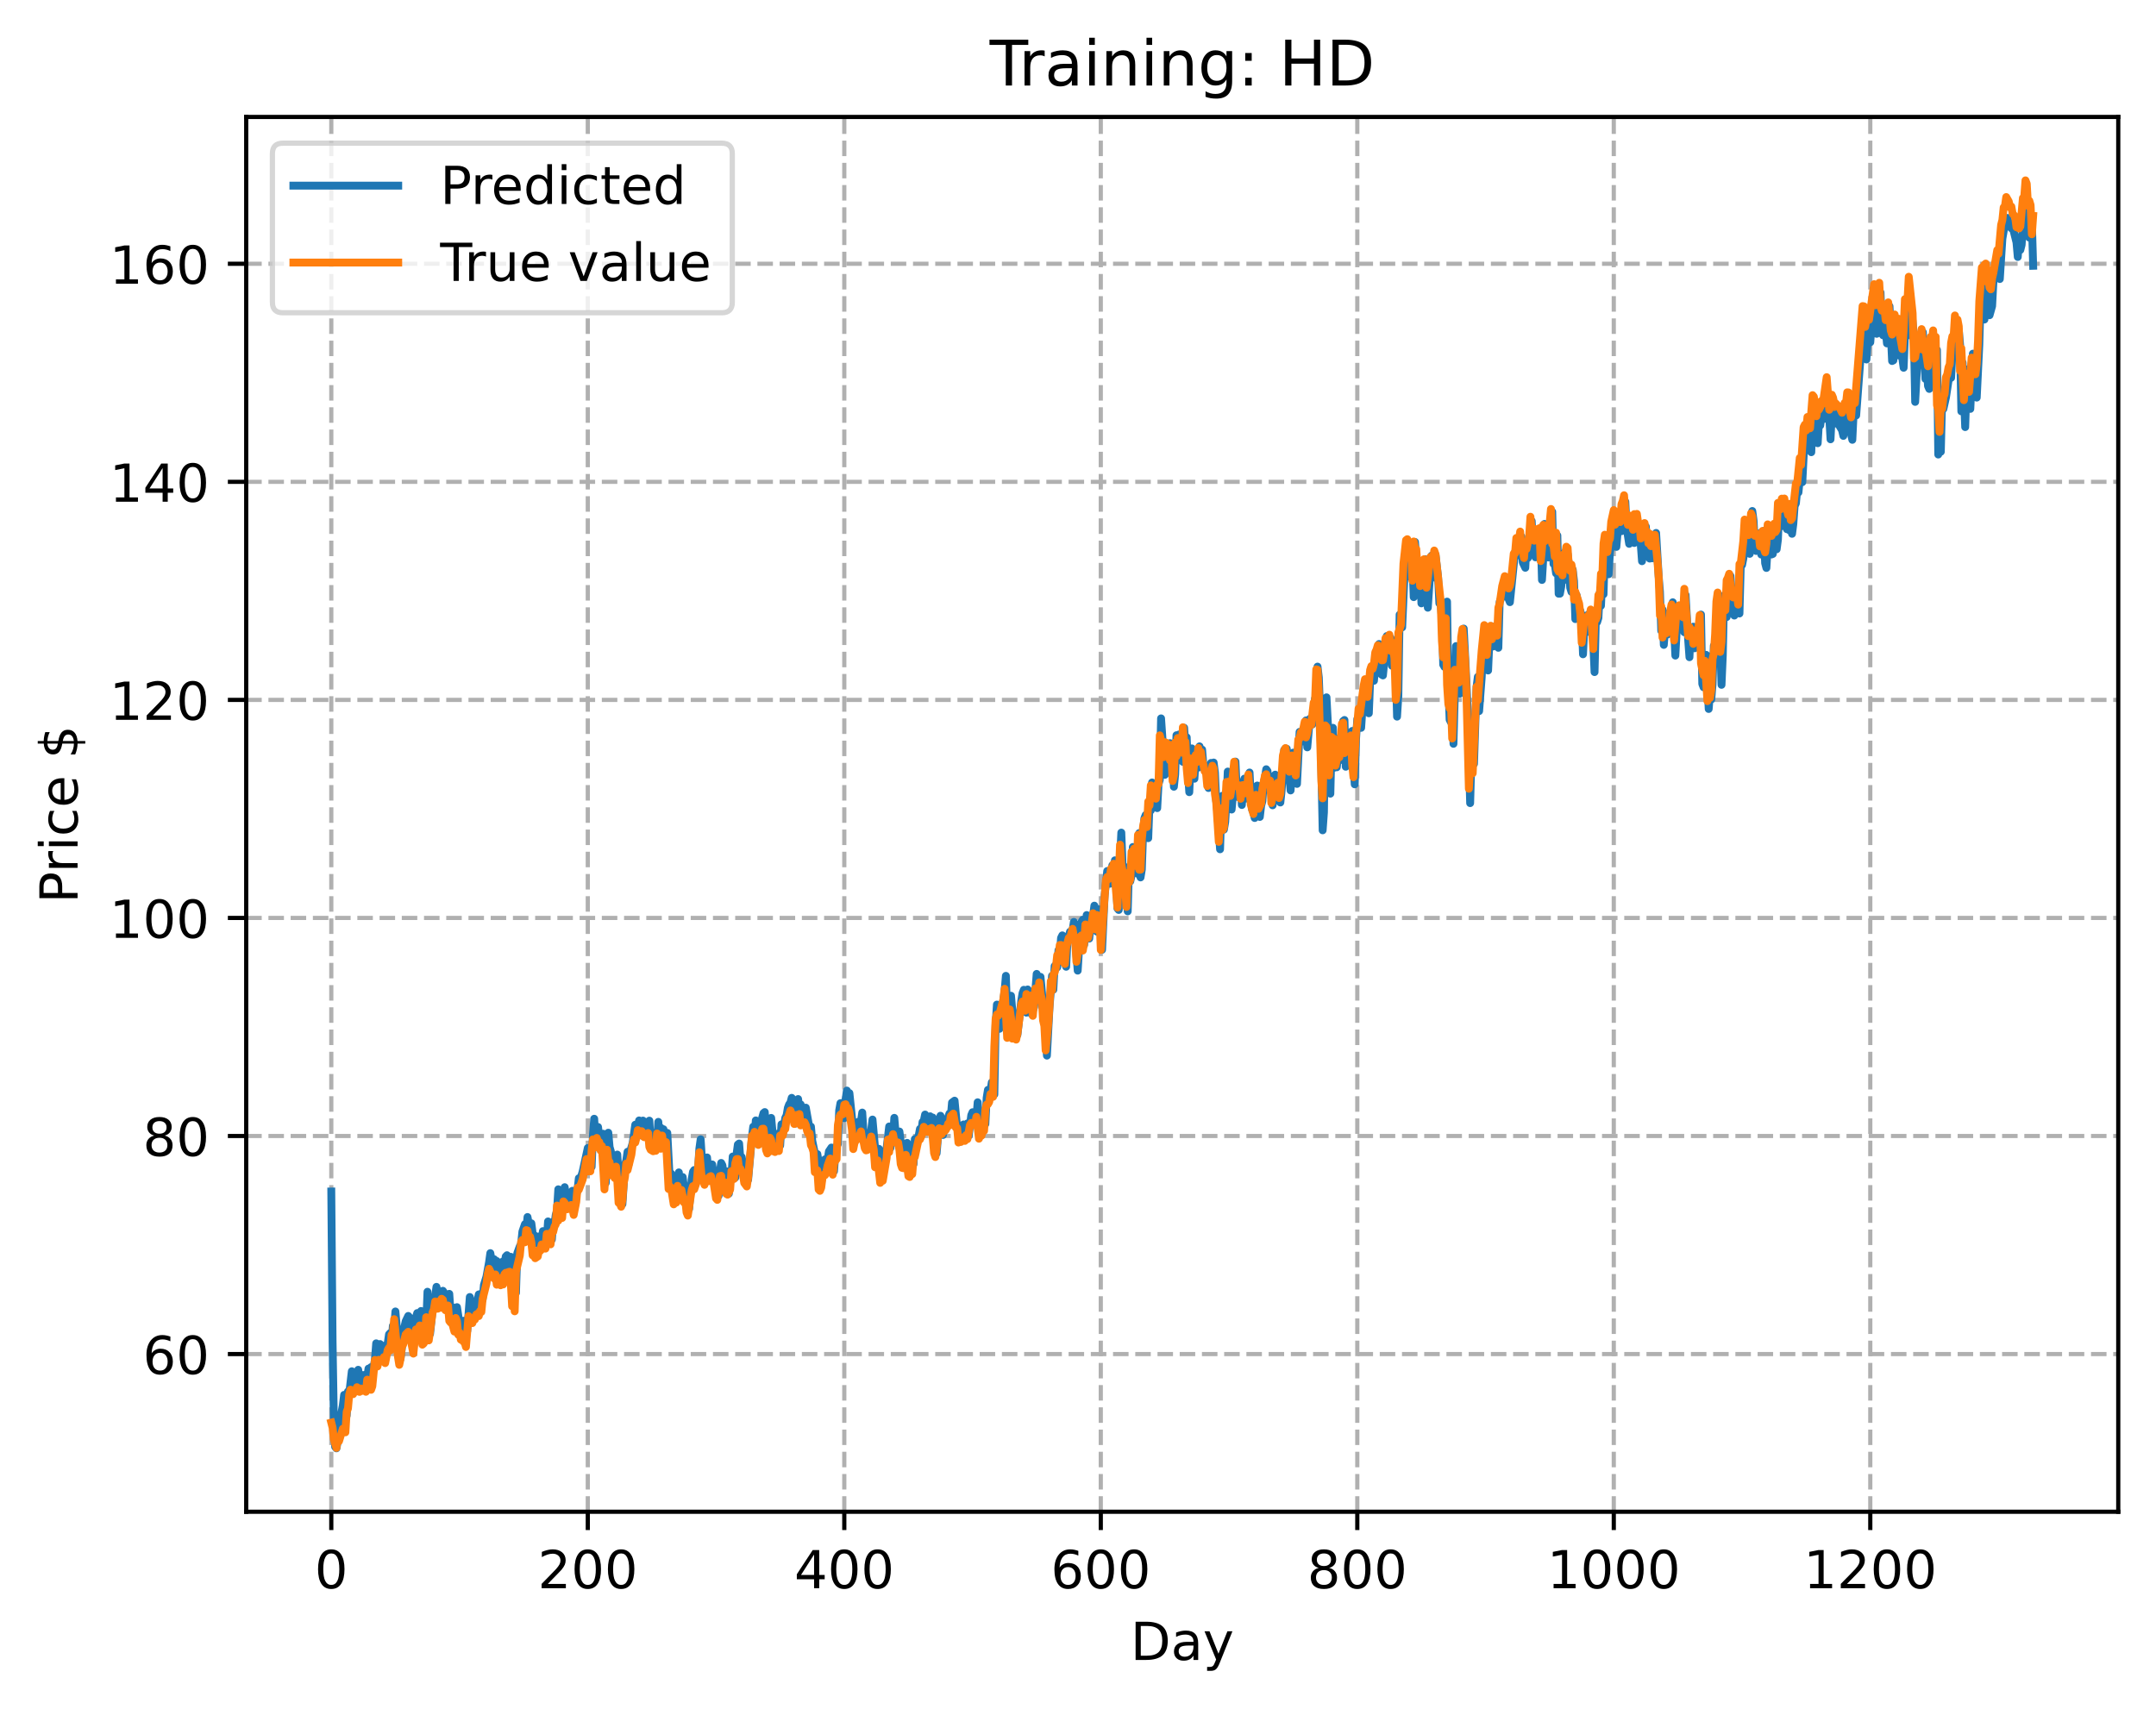 <?xml version="1.0" encoding="utf-8" standalone="no"?>
<!DOCTYPE svg PUBLIC "-//W3C//DTD SVG 1.1//EN"
  "http://www.w3.org/Graphics/SVG/1.1/DTD/svg11.dtd">
<!-- Created with matplotlib (https://matplotlib.org/) -->
<svg height="325.986pt" version="1.1" viewBox="0 0 411.286 325.986" width="411.286pt" xmlns="http://www.w3.org/2000/svg" xmlns:xlink="http://www.w3.org/1999/xlink">
 <defs>
  <style type="text/css">
*{stroke-linecap:butt;stroke-linejoin:round;}
  </style>
 </defs>
 <g id="figure_1">
  <g id="patch_1">
   <path d="M 0 325.986 
L 411.286 325.986 
L 411.286 0 
L 0 0 
z
" style="fill:#ffffff;"/>
  </g>
  <g id="axes_1">
   <g id="patch_2">
    <path d="M 46.966 288.43 
L 404.086 288.43 
L 404.086 22.318 
L 46.966 22.318 
z
" style="fill:#ffffff;"/>
   </g>
   <g id="matplotlib.axis_1">
    <g id="xtick_1">
     <g id="line2d_1">
      <path clip-path="url(#p96e964c859)" d="M 63.198 288.43 
L 63.198 22.318 
" style="fill:none;stroke:#b0b0b0;stroke-dasharray:2.96,1.28;stroke-dashoffset:0;stroke-width:0.8;"/>
     </g>
     <g id="line2d_2">
      <defs>
       <path d="M 0 0 
L 0 3.5 
" id="m72dc8c44f0" style="stroke:#000000;stroke-width:0.8;"/>
      </defs>
      <g>
       <use style="stroke:#000000;stroke-width:0.8;" x="63.198" xlink:href="#m72dc8c44f0" y="288.43"/>
      </g>
     </g>
     <g id="text_1">
      <!-- 0 -->
      <defs>
       <path d="M 31.781 66.406 
Q 24.172 66.406 20.328 58.906 
Q 16.5 51.422 16.5 36.375 
Q 16.5 21.391 20.328 13.891 
Q 24.172 6.391 31.781 6.391 
Q 39.453 6.391 43.281 13.891 
Q 47.125 21.391 47.125 36.375 
Q 47.125 51.422 43.281 58.906 
Q 39.453 66.406 31.781 66.406 
z
M 31.781 74.219 
Q 44.047 74.219 50.516 64.516 
Q 56.984 54.828 56.984 36.375 
Q 56.984 17.969 50.516 8.266 
Q 44.047 -1.422 31.781 -1.422 
Q 19.531 -1.422 13.062 8.266 
Q 6.594 17.969 6.594 36.375 
Q 6.594 54.828 13.062 64.516 
Q 19.531 74.219 31.781 74.219 
z
" id="DejaVuSans-48"/>
      </defs>
      <g transform="translate(60.017 303.029)scale(0.1 -0.1)">
       <use xlink:href="#DejaVuSans-48"/>
      </g>
     </g>
    </g>
    <g id="xtick_2">
     <g id="line2d_3">
      <path clip-path="url(#p96e964c859)" d="M 112.129 288.43 
L 112.129 22.318 
" style="fill:none;stroke:#b0b0b0;stroke-dasharray:2.96,1.28;stroke-dashoffset:0;stroke-width:0.8;"/>
     </g>
     <g id="line2d_4">
      <g>
       <use style="stroke:#000000;stroke-width:0.8;" x="112.129" xlink:href="#m72dc8c44f0" y="288.43"/>
      </g>
     </g>
     <g id="text_2">
      <!-- 200 -->
      <defs>
       <path d="M 19.188 8.297 
L 53.609 8.297 
L 53.609 0 
L 7.328 0 
L 7.328 8.297 
Q 12.938 14.109 22.625 23.891 
Q 32.328 33.688 34.812 36.531 
Q 39.547 41.844 41.422 45.531 
Q 43.312 49.219 43.312 52.781 
Q 43.312 58.594 39.234 62.25 
Q 35.156 65.922 28.609 65.922 
Q 23.969 65.922 18.812 64.312 
Q 13.672 62.703 7.812 59.422 
L 7.812 69.391 
Q 13.766 71.781 18.938 73 
Q 24.125 74.219 28.422 74.219 
Q 39.75 74.219 46.484 68.547 
Q 53.219 62.891 53.219 53.422 
Q 53.219 48.922 51.531 44.891 
Q 49.859 40.875 45.406 35.406 
Q 44.188 33.984 37.641 27.219 
Q 31.109 20.453 19.188 8.297 
z
" id="DejaVuSans-50"/>
      </defs>
      <g transform="translate(102.585 303.029)scale(0.1 -0.1)">
       <use xlink:href="#DejaVuSans-50"/>
       <use x="63.623" xlink:href="#DejaVuSans-48"/>
       <use x="127.246" xlink:href="#DejaVuSans-48"/>
      </g>
     </g>
    </g>
    <g id="xtick_3">
     <g id="line2d_5">
      <path clip-path="url(#p96e964c859)" d="M 161.06 288.43 
L 161.06 22.318 
" style="fill:none;stroke:#b0b0b0;stroke-dasharray:2.96,1.28;stroke-dashoffset:0;stroke-width:0.8;"/>
     </g>
     <g id="line2d_6">
      <g>
       <use style="stroke:#000000;stroke-width:0.8;" x="161.06" xlink:href="#m72dc8c44f0" y="288.43"/>
      </g>
     </g>
     <g id="text_3">
      <!-- 400 -->
      <defs>
       <path d="M 37.797 64.312 
L 12.891 25.391 
L 37.797 25.391 
z
M 35.203 72.906 
L 47.609 72.906 
L 47.609 25.391 
L 58.016 25.391 
L 58.016 17.188 
L 47.609 17.188 
L 47.609 0 
L 37.797 0 
L 37.797 17.188 
L 4.891 17.188 
L 4.891 26.703 
z
" id="DejaVuSans-52"/>
      </defs>
      <g transform="translate(151.516 303.029)scale(0.1 -0.1)">
       <use xlink:href="#DejaVuSans-52"/>
       <use x="63.623" xlink:href="#DejaVuSans-48"/>
       <use x="127.246" xlink:href="#DejaVuSans-48"/>
      </g>
     </g>
    </g>
    <g id="xtick_4">
     <g id="line2d_7">
      <path clip-path="url(#p96e964c859)" d="M 209.99 288.43 
L 209.99 22.318 
" style="fill:none;stroke:#b0b0b0;stroke-dasharray:2.96,1.28;stroke-dashoffset:0;stroke-width:0.8;"/>
     </g>
     <g id="line2d_8">
      <g>
       <use style="stroke:#000000;stroke-width:0.8;" x="209.99" xlink:href="#m72dc8c44f0" y="288.43"/>
      </g>
     </g>
     <g id="text_4">
      <!-- 600 -->
      <defs>
       <path d="M 33.016 40.375 
Q 26.375 40.375 22.484 35.828 
Q 18.609 31.297 18.609 23.391 
Q 18.609 15.531 22.484 10.953 
Q 26.375 6.391 33.016 6.391 
Q 39.656 6.391 43.531 10.953 
Q 47.406 15.531 47.406 23.391 
Q 47.406 31.297 43.531 35.828 
Q 39.656 40.375 33.016 40.375 
z
M 52.594 71.297 
L 52.594 62.312 
Q 48.875 64.062 45.094 64.984 
Q 41.312 65.922 37.594 65.922 
Q 27.828 65.922 22.672 59.328 
Q 17.531 52.734 16.797 39.406 
Q 19.672 43.656 24.016 45.922 
Q 28.375 48.188 33.594 48.188 
Q 44.578 48.188 50.953 41.516 
Q 57.328 34.859 57.328 23.391 
Q 57.328 12.156 50.688 5.359 
Q 44.047 -1.422 33.016 -1.422 
Q 20.359 -1.422 13.672 8.266 
Q 6.984 17.969 6.984 36.375 
Q 6.984 53.656 15.188 63.938 
Q 23.391 74.219 37.203 74.219 
Q 40.922 74.219 44.703 73.484 
Q 48.484 72.75 52.594 71.297 
z
" id="DejaVuSans-54"/>
      </defs>
      <g transform="translate(200.446 303.029)scale(0.1 -0.1)">
       <use xlink:href="#DejaVuSans-54"/>
       <use x="63.623" xlink:href="#DejaVuSans-48"/>
       <use x="127.246" xlink:href="#DejaVuSans-48"/>
      </g>
     </g>
    </g>
    <g id="xtick_5">
     <g id="line2d_9">
      <path clip-path="url(#p96e964c859)" d="M 258.921 288.43 
L 258.921 22.318 
" style="fill:none;stroke:#b0b0b0;stroke-dasharray:2.96,1.28;stroke-dashoffset:0;stroke-width:0.8;"/>
     </g>
     <g id="line2d_10">
      <g>
       <use style="stroke:#000000;stroke-width:0.8;" x="258.921" xlink:href="#m72dc8c44f0" y="288.43"/>
      </g>
     </g>
     <g id="text_5">
      <!-- 800 -->
      <defs>
       <path d="M 31.781 34.625 
Q 24.75 34.625 20.719 30.859 
Q 16.703 27.094 16.703 20.516 
Q 16.703 13.922 20.719 10.156 
Q 24.75 6.391 31.781 6.391 
Q 38.812 6.391 42.859 10.172 
Q 46.922 13.969 46.922 20.516 
Q 46.922 27.094 42.891 30.859 
Q 38.875 34.625 31.781 34.625 
z
M 21.922 38.812 
Q 15.578 40.375 12.031 44.719 
Q 8.5 49.078 8.5 55.328 
Q 8.5 64.062 14.719 69.141 
Q 20.953 74.219 31.781 74.219 
Q 42.672 74.219 48.875 69.141 
Q 55.078 64.062 55.078 55.328 
Q 55.078 49.078 51.531 44.719 
Q 48 40.375 41.703 38.812 
Q 48.828 37.156 52.797 32.312 
Q 56.781 27.484 56.781 20.516 
Q 56.781 9.906 50.312 4.234 
Q 43.844 -1.422 31.781 -1.422 
Q 19.734 -1.422 13.25 4.234 
Q 6.781 9.906 6.781 20.516 
Q 6.781 27.484 10.781 32.312 
Q 14.797 37.156 21.922 38.812 
z
M 18.312 54.391 
Q 18.312 48.734 21.844 45.562 
Q 25.391 42.391 31.781 42.391 
Q 38.141 42.391 41.719 45.562 
Q 45.312 48.734 45.312 54.391 
Q 45.312 60.062 41.719 63.234 
Q 38.141 66.406 31.781 66.406 
Q 25.391 66.406 21.844 63.234 
Q 18.312 60.062 18.312 54.391 
z
" id="DejaVuSans-56"/>
      </defs>
      <g transform="translate(249.377 303.029)scale(0.1 -0.1)">
       <use xlink:href="#DejaVuSans-56"/>
       <use x="63.623" xlink:href="#DejaVuSans-48"/>
       <use x="127.246" xlink:href="#DejaVuSans-48"/>
      </g>
     </g>
    </g>
    <g id="xtick_6">
     <g id="line2d_11">
      <path clip-path="url(#p96e964c859)" d="M 307.851 288.43 
L 307.851 22.318 
" style="fill:none;stroke:#b0b0b0;stroke-dasharray:2.96,1.28;stroke-dashoffset:0;stroke-width:0.8;"/>
     </g>
     <g id="line2d_12">
      <g>
       <use style="stroke:#000000;stroke-width:0.8;" x="307.851" xlink:href="#m72dc8c44f0" y="288.43"/>
      </g>
     </g>
     <g id="text_6">
      <!-- 1000 -->
      <defs>
       <path d="M 12.406 8.297 
L 28.516 8.297 
L 28.516 63.922 
L 10.984 60.406 
L 10.984 69.391 
L 28.422 72.906 
L 38.281 72.906 
L 38.281 8.297 
L 54.391 8.297 
L 54.391 0 
L 12.406 0 
z
" id="DejaVuSans-49"/>
      </defs>
      <g transform="translate(295.126 303.029)scale(0.1 -0.1)">
       <use xlink:href="#DejaVuSans-49"/>
       <use x="63.623" xlink:href="#DejaVuSans-48"/>
       <use x="127.246" xlink:href="#DejaVuSans-48"/>
       <use x="190.869" xlink:href="#DejaVuSans-48"/>
      </g>
     </g>
    </g>
    <g id="xtick_7">
     <g id="line2d_13">
      <path clip-path="url(#p96e964c859)" d="M 356.782 288.43 
L 356.782 22.318 
" style="fill:none;stroke:#b0b0b0;stroke-dasharray:2.96,1.28;stroke-dashoffset:0;stroke-width:0.8;"/>
     </g>
     <g id="line2d_14">
      <g>
       <use style="stroke:#000000;stroke-width:0.8;" x="356.782" xlink:href="#m72dc8c44f0" y="288.43"/>
      </g>
     </g>
     <g id="text_7">
      <!-- 1200 -->
      <g transform="translate(344.057 303.029)scale(0.1 -0.1)">
       <use xlink:href="#DejaVuSans-49"/>
       <use x="63.623" xlink:href="#DejaVuSans-50"/>
       <use x="127.246" xlink:href="#DejaVuSans-48"/>
       <use x="190.869" xlink:href="#DejaVuSans-48"/>
      </g>
     </g>
    </g>
    <g id="text_8">
     <!-- Day -->
     <defs>
      <path d="M 19.672 64.797 
L 19.672 8.109 
L 31.594 8.109 
Q 46.688 8.109 53.688 14.938 
Q 60.688 21.781 60.688 36.531 
Q 60.688 51.172 53.688 57.984 
Q 46.688 64.797 31.594 64.797 
z
M 9.812 72.906 
L 30.078 72.906 
Q 51.266 72.906 61.172 64.094 
Q 71.094 55.281 71.094 36.531 
Q 71.094 17.672 61.125 8.828 
Q 51.172 0 30.078 0 
L 9.812 0 
z
" id="DejaVuSans-68"/>
      <path d="M 34.281 27.484 
Q 23.391 27.484 19.188 25 
Q 14.984 22.516 14.984 16.5 
Q 14.984 11.719 18.141 8.906 
Q 21.297 6.109 26.703 6.109 
Q 34.188 6.109 38.703 11.406 
Q 43.219 16.703 43.219 25.484 
L 43.219 27.484 
z
M 52.203 31.203 
L 52.203 0 
L 43.219 0 
L 43.219 8.297 
Q 40.141 3.328 35.547 0.953 
Q 30.953 -1.422 24.312 -1.422 
Q 15.922 -1.422 10.953 3.297 
Q 6 8.016 6 15.922 
Q 6 25.141 12.172 29.828 
Q 18.359 34.516 30.609 34.516 
L 43.219 34.516 
L 43.219 35.406 
Q 43.219 41.609 39.141 45 
Q 35.062 48.391 27.688 48.391 
Q 23 48.391 18.547 47.266 
Q 14.109 46.141 10.016 43.891 
L 10.016 52.203 
Q 14.938 54.109 19.578 55.047 
Q 24.219 56 28.609 56 
Q 40.484 56 46.344 49.844 
Q 52.203 43.703 52.203 31.203 
z
" id="DejaVuSans-97"/>
      <path d="M 32.172 -5.078 
Q 28.375 -14.844 24.75 -17.812 
Q 21.141 -20.797 15.094 -20.797 
L 7.906 -20.797 
L 7.906 -13.281 
L 13.188 -13.281 
Q 16.891 -13.281 18.938 -11.516 
Q 21 -9.766 23.484 -3.219 
L 25.094 0.875 
L 2.984 54.688 
L 12.5 54.688 
L 29.594 11.922 
L 46.688 54.688 
L 56.203 54.688 
z
" id="DejaVuSans-121"/>
     </defs>
     <g transform="translate(215.652 316.707)scale(0.1 -0.1)">
      <use xlink:href="#DejaVuSans-68"/>
      <use x="77.002" xlink:href="#DejaVuSans-97"/>
      <use x="138.281" xlink:href="#DejaVuSans-121"/>
     </g>
    </g>
   </g>
   <g id="matplotlib.axis_2">
    <g id="ytick_1">
     <g id="line2d_15">
      <path clip-path="url(#p96e964c859)" d="M 46.966 258.346 
L 404.086 258.346 
" style="fill:none;stroke:#b0b0b0;stroke-dasharray:2.96,1.28;stroke-dashoffset:0;stroke-width:0.8;"/>
     </g>
     <g id="line2d_16">
      <defs>
       <path d="M 0 0 
L -3.5 0 
" id="m4f2e884f23" style="stroke:#000000;stroke-width:0.8;"/>
      </defs>
      <g>
       <use style="stroke:#000000;stroke-width:0.8;" x="46.966" xlink:href="#m4f2e884f23" y="258.346"/>
      </g>
     </g>
     <g id="text_9">
      <!-- 60 -->
      <g transform="translate(27.241 262.145)scale(0.1 -0.1)">
       <use xlink:href="#DejaVuSans-54"/>
       <use x="63.623" xlink:href="#DejaVuSans-48"/>
      </g>
     </g>
    </g>
    <g id="ytick_2">
     <g id="line2d_17">
      <path clip-path="url(#p96e964c859)" d="M 46.966 216.742 
L 404.086 216.742 
" style="fill:none;stroke:#b0b0b0;stroke-dasharray:2.96,1.28;stroke-dashoffset:0;stroke-width:0.8;"/>
     </g>
     <g id="line2d_18">
      <g>
       <use style="stroke:#000000;stroke-width:0.8;" x="46.966" xlink:href="#m4f2e884f23" y="216.742"/>
      </g>
     </g>
     <g id="text_10">
      <!-- 80 -->
      <g transform="translate(27.241 220.541)scale(0.1 -0.1)">
       <use xlink:href="#DejaVuSans-56"/>
       <use x="63.623" xlink:href="#DejaVuSans-48"/>
      </g>
     </g>
    </g>
    <g id="ytick_3">
     <g id="line2d_19">
      <path clip-path="url(#p96e964c859)" d="M 46.966 175.139 
L 404.086 175.139 
" style="fill:none;stroke:#b0b0b0;stroke-dasharray:2.96,1.28;stroke-dashoffset:0;stroke-width:0.8;"/>
     </g>
     <g id="line2d_20">
      <g>
       <use style="stroke:#000000;stroke-width:0.8;" x="46.966" xlink:href="#m4f2e884f23" y="175.139"/>
      </g>
     </g>
     <g id="text_11">
      <!-- 100 -->
      <g transform="translate(20.878 178.938)scale(0.1 -0.1)">
       <use xlink:href="#DejaVuSans-49"/>
       <use x="63.623" xlink:href="#DejaVuSans-48"/>
       <use x="127.246" xlink:href="#DejaVuSans-48"/>
      </g>
     </g>
    </g>
    <g id="ytick_4">
     <g id="line2d_21">
      <path clip-path="url(#p96e964c859)" d="M 46.966 133.535 
L 404.086 133.535 
" style="fill:none;stroke:#b0b0b0;stroke-dasharray:2.96,1.28;stroke-dashoffset:0;stroke-width:0.8;"/>
     </g>
     <g id="line2d_22">
      <g>
       <use style="stroke:#000000;stroke-width:0.8;" x="46.966" xlink:href="#m4f2e884f23" y="133.535"/>
      </g>
     </g>
     <g id="text_12">
      <!-- 120 -->
      <g transform="translate(20.878 137.334)scale(0.1 -0.1)">
       <use xlink:href="#DejaVuSans-49"/>
       <use x="63.623" xlink:href="#DejaVuSans-50"/>
       <use x="127.246" xlink:href="#DejaVuSans-48"/>
      </g>
     </g>
    </g>
    <g id="ytick_5">
     <g id="line2d_23">
      <path clip-path="url(#p96e964c859)" d="M 46.966 91.931 
L 404.086 91.931 
" style="fill:none;stroke:#b0b0b0;stroke-dasharray:2.96,1.28;stroke-dashoffset:0;stroke-width:0.8;"/>
     </g>
     <g id="line2d_24">
      <g>
       <use style="stroke:#000000;stroke-width:0.8;" x="46.966" xlink:href="#m4f2e884f23" y="91.931"/>
      </g>
     </g>
     <g id="text_13">
      <!-- 140 -->
      <g transform="translate(20.878 95.73)scale(0.1 -0.1)">
       <use xlink:href="#DejaVuSans-49"/>
       <use x="63.623" xlink:href="#DejaVuSans-52"/>
       <use x="127.246" xlink:href="#DejaVuSans-48"/>
      </g>
     </g>
    </g>
    <g id="ytick_6">
     <g id="line2d_25">
      <path clip-path="url(#p96e964c859)" d="M 46.966 50.328 
L 404.086 50.328 
" style="fill:none;stroke:#b0b0b0;stroke-dasharray:2.96,1.28;stroke-dashoffset:0;stroke-width:0.8;"/>
     </g>
     <g id="line2d_26">
      <g>
       <use style="stroke:#000000;stroke-width:0.8;" x="46.966" xlink:href="#m4f2e884f23" y="50.328"/>
      </g>
     </g>
     <g id="text_14">
      <!-- 160 -->
      <g transform="translate(20.878 54.127)scale(0.1 -0.1)">
       <use xlink:href="#DejaVuSans-49"/>
       <use x="63.623" xlink:href="#DejaVuSans-54"/>
       <use x="127.246" xlink:href="#DejaVuSans-48"/>
      </g>
     </g>
    </g>
    <g id="text_15">
     <!-- Price $ -->
     <defs>
      <path d="M 19.672 64.797 
L 19.672 37.406 
L 32.078 37.406 
Q 38.969 37.406 42.719 40.969 
Q 46.484 44.531 46.484 51.125 
Q 46.484 57.672 42.719 61.234 
Q 38.969 64.797 32.078 64.797 
z
M 9.812 72.906 
L 32.078 72.906 
Q 44.344 72.906 50.609 67.359 
Q 56.891 61.812 56.891 51.125 
Q 56.891 40.328 50.609 34.812 
Q 44.344 29.297 32.078 29.297 
L 19.672 29.297 
L 19.672 0 
L 9.812 0 
z
" id="DejaVuSans-80"/>
      <path d="M 41.109 46.297 
Q 39.594 47.172 37.812 47.578 
Q 36.031 48 33.891 48 
Q 26.266 48 22.188 43.047 
Q 18.109 38.094 18.109 28.812 
L 18.109 0 
L 9.078 0 
L 9.078 54.688 
L 18.109 54.688 
L 18.109 46.188 
Q 20.953 51.172 25.484 53.578 
Q 30.031 56 36.531 56 
Q 37.453 56 38.578 55.875 
Q 39.703 55.766 41.062 55.516 
z
" id="DejaVuSans-114"/>
      <path d="M 9.422 54.688 
L 18.406 54.688 
L 18.406 0 
L 9.422 0 
z
M 9.422 75.984 
L 18.406 75.984 
L 18.406 64.594 
L 9.422 64.594 
z
" id="DejaVuSans-105"/>
      <path d="M 48.781 52.594 
L 48.781 44.188 
Q 44.969 46.297 41.141 47.344 
Q 37.312 48.391 33.406 48.391 
Q 24.656 48.391 19.812 42.844 
Q 14.984 37.312 14.984 27.297 
Q 14.984 17.281 19.812 11.734 
Q 24.656 6.203 33.406 6.203 
Q 37.312 6.203 41.141 7.25 
Q 44.969 8.297 48.781 10.406 
L 48.781 2.094 
Q 45.016 0.344 40.984 -0.531 
Q 36.969 -1.422 32.422 -1.422 
Q 20.062 -1.422 12.781 6.344 
Q 5.516 14.109 5.516 27.297 
Q 5.516 40.672 12.859 48.328 
Q 20.219 56 33.016 56 
Q 37.156 56 41.109 55.141 
Q 45.062 54.297 48.781 52.594 
z
" id="DejaVuSans-99"/>
      <path d="M 56.203 29.594 
L 56.203 25.203 
L 14.891 25.203 
Q 15.484 15.922 20.484 11.062 
Q 25.484 6.203 34.422 6.203 
Q 39.594 6.203 44.453 7.469 
Q 49.312 8.734 54.109 11.281 
L 54.109 2.781 
Q 49.266 0.734 44.188 -0.344 
Q 39.109 -1.422 33.891 -1.422 
Q 20.797 -1.422 13.156 6.188 
Q 5.516 13.812 5.516 26.812 
Q 5.516 40.234 12.766 48.109 
Q 20.016 56 32.328 56 
Q 43.359 56 49.781 48.891 
Q 56.203 41.797 56.203 29.594 
z
M 47.219 32.234 
Q 47.125 39.594 43.094 43.984 
Q 39.062 48.391 32.422 48.391 
Q 24.906 48.391 20.391 44.141 
Q 15.875 39.891 15.188 32.172 
z
" id="DejaVuSans-101"/>
      <path id="DejaVuSans-32"/>
      <path d="M 33.797 -14.703 
L 28.906 -14.703 
L 28.859 0 
Q 23.734 0.094 18.609 1.188 
Q 13.484 2.297 8.297 4.5 
L 8.297 13.281 
Q 13.281 10.156 18.375 8.562 
Q 23.484 6.984 28.906 6.938 
L 28.906 29.203 
Q 18.109 30.953 13.203 35.156 
Q 8.297 39.359 8.297 46.688 
Q 8.297 54.641 13.625 59.219 
Q 18.953 63.812 28.906 64.5 
L 28.906 75.984 
L 33.797 75.984 
L 33.797 64.656 
Q 38.328 64.453 42.578 63.688 
Q 46.828 62.938 50.875 61.625 
L 50.875 53.078 
Q 46.828 55.125 42.547 56.25 
Q 38.281 57.375 33.797 57.562 
L 33.797 36.719 
Q 44.875 35.016 50.094 30.609 
Q 55.328 26.219 55.328 18.609 
Q 55.328 10.359 49.781 5.594 
Q 44.234 0.828 33.797 0.094 
z
M 28.906 37.594 
L 28.906 57.625 
Q 23.25 56.984 20.266 54.391 
Q 17.281 51.812 17.281 47.516 
Q 17.281 43.312 20.031 40.969 
Q 22.797 38.625 28.906 37.594 
z
M 33.797 28.219 
L 33.797 7.078 
Q 39.984 7.906 43.141 10.594 
Q 46.297 13.281 46.297 17.672 
Q 46.297 21.969 43.281 24.5 
Q 40.281 27.047 33.797 28.219 
z
" id="DejaVuSans-36"/>
     </defs>
     <g transform="translate(14.798 172.342)rotate(-90)scale(0.1 -0.1)">
      <use xlink:href="#DejaVuSans-80"/>
      <use x="58.553" xlink:href="#DejaVuSans-114"/>
      <use x="99.666" xlink:href="#DejaVuSans-105"/>
      <use x="127.449" xlink:href="#DejaVuSans-99"/>
      <use x="182.43" xlink:href="#DejaVuSans-101"/>
      <use x="243.953" xlink:href="#DejaVuSans-32"/>
      <use x="275.74" xlink:href="#DejaVuSans-36"/>
     </g>
    </g>
   </g>
   <g id="line2d_27">
    <path clip-path="url(#p96e964c859)" d="M 63.198 227.336 
L 63.443 255.914 
L 63.688 271.017 
L 63.932 276.044 
L 64.177 276.334 
L 64.422 275.072 
L 64.666 270.886 
L 64.911 270.754 
L 65.4 268.142 
L 65.645 266.129 
L 66.134 270.084 
L 66.379 265.493 
L 66.623 265.815 
L 67.113 261.627 
L 67.602 264.731 
L 67.847 263.013 
L 68.091 263.913 
L 68.336 261.345 
L 68.581 263.243 
L 68.825 263.973 
L 69.07 262.34 
L 69.315 263.051 
L 69.559 262.32 
L 69.804 262.277 
L 70.049 262.899 
L 70.293 261.119 
L 70.538 261.616 
L 70.783 260.839 
L 71.027 262.304 
L 71.517 259.48 
L 71.761 256.3 
L 72.251 258.672 
L 72.495 256.436 
L 72.74 257.911 
L 72.984 257.397 
L 73.229 258.53 
L 73.474 256.715 
L 73.718 257.17 
L 73.963 256.292 
L 74.208 254.588 
L 74.452 254.323 
L 74.697 255.933 
L 74.942 252.961 
L 75.186 253.52 
L 75.431 250.219 
L 75.92 255.817 
L 76.41 259.218 
L 77.144 253.22 
L 77.388 252.096 
L 77.878 251.075 
L 78.122 251.367 
L 78.367 253.236 
L 78.611 253.949 
L 78.856 253.906 
L 79.101 255.005 
L 79.345 251.344 
L 79.59 250.525 
L 79.835 252.341 
L 80.079 251.627 
L 80.324 250.127 
L 80.813 254.886 
L 81.058 254.221 
L 81.303 252.738 
L 81.547 246.456 
L 81.792 252.533 
L 82.037 254.502 
L 82.771 247.505 
L 83.015 247.286 
L 83.26 245.524 
L 83.749 248.016 
L 83.994 246.712 
L 84.239 248.927 
L 84.483 246.275 
L 84.728 246.646 
L 84.972 248.063 
L 85.217 248.758 
L 85.462 247.004 
L 85.706 246.859 
L 85.951 250.428 
L 86.196 250.829 
L 86.44 249.461 
L 86.93 252.463 
L 87.174 249.394 
L 87.419 250.97 
L 87.664 253.304 
L 87.908 251.931 
L 88.153 254.127 
L 88.398 251.991 
L 88.642 253.972 
L 88.887 253.789 
L 89.132 253.948 
L 89.621 247.461 
L 90.355 250.733 
L 90.599 248.999 
L 90.844 249.178 
L 91.333 246.964 
L 91.578 247.973 
L 91.823 246.787 
L 92.067 247.951 
L 92.312 245.178 
L 92.801 243.565 
L 93.291 240.845 
L 93.535 239.088 
L 94.025 241.777 
L 94.269 240.258 
L 94.514 241.79 
L 94.759 240.592 
L 95.003 243.075 
L 95.248 242.348 
L 95.493 241.149 
L 95.737 242.16 
L 95.982 240.648 
L 96.227 242.377 
L 96.471 239.741 
L 96.716 239.488 
L 96.96 241.081 
L 97.45 239.792 
L 97.694 242.604 
L 97.939 246.93 
L 98.184 243.611 
L 98.428 246.683 
L 98.673 239.121 
L 99.162 237.79 
L 99.407 237.372 
L 99.652 234.979 
L 100.141 233.56 
L 100.386 234.648 
L 100.63 232.199 
L 101.12 234.821 
L 101.364 233.397 
L 101.854 237.185 
L 102.098 235.785 
L 102.343 237.244 
L 102.587 236.304 
L 102.832 235.911 
L 103.077 235.849 
L 103.321 236.812 
L 103.566 234.889 
L 103.811 236.497 
L 104.055 235.368 
L 104.3 236.523 
L 104.545 233.041 
L 104.789 235.083 
L 105.034 234.389 
L 105.279 236.487 
L 105.523 233.097 
L 105.768 233.656 
L 106.013 231.804 
L 106.257 230.967 
L 106.502 226.911 
L 106.747 231.187 
L 107.236 228.698 
L 107.481 229.958 
L 107.725 226.508 
L 108.215 229.975 
L 108.459 229.814 
L 108.704 227.769 
L 108.948 228.603 
L 109.193 227.193 
L 109.682 229.995 
L 109.927 228.026 
L 110.172 226.989 
L 110.416 224.8 
L 110.661 226.01 
L 110.906 224.325 
L 111.15 223.533 
L 112.129 219.031 
L 112.374 221.985 
L 112.618 220.753 
L 112.863 222.62 
L 113.108 216.536 
L 113.352 213.447 
L 113.597 217.874 
L 113.842 217.778 
L 114.086 215.02 
L 114.331 216.91 
L 114.575 216.895 
L 114.82 218.153 
L 115.065 216.308 
L 115.309 224.007 
L 115.554 225.707 
L 116.043 216.113 
L 116.288 218.863 
L 116.533 219.684 
L 116.777 222.692 
L 117.267 221.475 
L 117.511 222.975 
L 117.756 220.286 
L 118.245 228.056 
L 118.735 229.746 
L 119.224 222.241 
L 119.469 221.393 
L 119.713 219.745 
L 119.958 222.03 
L 120.203 219.75 
L 120.692 218.082 
L 121.181 214.59 
L 121.426 216.736 
L 121.67 214.763 
L 121.915 213.774 
L 122.404 216.646 
L 122.649 213.802 
L 122.894 215.429 
L 123.138 215.948 
L 123.628 214.029 
L 123.872 213.813 
L 124.117 217.963 
L 124.362 218.652 
L 124.606 218.398 
L 124.851 218.829 
L 125.096 216.056 
L 125.34 217.813 
L 125.585 214.046 
L 125.83 216.828 
L 126.074 215.181 
L 126.319 218.674 
L 126.563 215.45 
L 126.808 217.999 
L 127.053 216.744 
L 127.297 216.155 
L 127.787 225.514 
L 128.031 223.91 
L 128.276 224.751 
L 128.521 226.529 
L 128.765 226.932 
L 129.01 225.565 
L 129.255 226.527 
L 129.499 223.686 
L 129.744 227.797 
L 129.989 225.175 
L 130.233 224.573 
L 130.723 228.46 
L 130.967 226.342 
L 131.212 229.308 
L 131.457 230.658 
L 131.946 225.005 
L 132.191 223.587 
L 132.435 223.232 
L 132.68 225.251 
L 132.924 223.484 
L 133.169 223.084 
L 133.414 219.127 
L 133.658 217.372 
L 134.148 224.904 
L 134.392 222.629 
L 134.637 223.291 
L 134.882 220.833 
L 135.126 223.396 
L 135.371 224.538 
L 135.616 222.318 
L 135.86 222.162 
L 136.105 223.76 
L 136.35 224.532 
L 136.839 227.876 
L 137.084 228.147 
L 137.328 223.604 
L 137.573 221.881 
L 137.818 222.354 
L 138.307 226.765 
L 138.551 223.464 
L 138.796 226.874 
L 139.041 227.748 
L 139.285 225.563 
L 139.53 224.511 
L 139.775 220.656 
L 140.264 224.692 
L 140.509 220.22 
L 140.753 218.373 
L 140.998 218.177 
L 141.243 221.191 
L 141.487 220.751 
L 141.977 223.645 
L 142.466 224.953 
L 142.711 225.1 
L 143.445 216.884 
L 143.689 214.96 
L 143.934 217.288 
L 144.178 213.77 
L 144.423 216.203 
L 144.668 215.53 
L 144.912 218.111 
L 145.402 213.244 
L 145.646 212.378 
L 145.891 212.175 
L 146.136 216.058 
L 146.38 218.013 
L 146.625 218.929 
L 146.87 216.894 
L 147.114 213.29 
L 147.604 218.414 
L 147.848 216.709 
L 148.093 218.089 
L 148.338 216.357 
L 148.582 216.206 
L 148.827 218.564 
L 149.072 214.518 
L 149.316 216.375 
L 149.806 213.273 
L 150.05 212.807 
L 150.295 211.36 
L 150.539 210.71 
L 150.784 210.391 
L 151.029 209.462 
L 151.763 214.361 
L 152.252 209.69 
L 152.497 211.808 
L 152.741 210.712 
L 152.986 214.121 
L 153.475 212.088 
L 153.72 211.337 
L 154.454 215.468 
L 154.699 214.949 
L 154.943 217.627 
L 155.433 219.983 
L 155.677 222.984 
L 155.922 220.193 
L 156.166 221.772 
L 156.411 225.435 
L 156.656 225.685 
L 157.39 221.191 
L 157.634 222.869 
L 158.124 219.677 
L 158.613 218.946 
L 159.102 223.457 
L 159.347 220.108 
L 159.592 218.719 
L 159.836 218.269 
L 160.081 211.881 
L 160.326 210.483 
L 160.57 210.451 
L 160.815 211.161 
L 161.06 213.338 
L 161.304 209.845 
L 161.549 208.073 
L 161.794 210.629 
L 162.038 208.553 
L 163.017 217.944 
L 163.261 215.375 
L 163.506 214.975 
L 163.751 214.03 
L 163.995 215.664 
L 164.485 212.27 
L 164.729 216.109 
L 165.219 218.289 
L 165.463 218.747 
L 165.708 217.005 
L 166.197 215.592 
L 166.442 213.603 
L 167.176 221.786 
L 167.421 221.968 
L 167.665 219.188 
L 168.154 224.173 
L 168.399 222.736 
L 168.644 223.162 
L 169.622 214.922 
L 169.867 219.024 
L 170.112 215.465 
L 170.356 217.169 
L 170.601 213.279 
L 170.846 216.109 
L 171.09 217.313 
L 171.335 217.263 
L 171.58 215.884 
L 172.314 221.725 
L 172.558 222.731 
L 173.048 218.054 
L 173.537 222.707 
L 173.782 224.038 
L 174.026 220.277 
L 174.271 222.104 
L 174.515 217.328 
L 174.76 217.61 
L 175.249 216.677 
L 175.494 215.389 
L 175.739 216.053 
L 175.983 214.074 
L 176.228 213.821 
L 176.473 212.65 
L 176.962 215.231 
L 177.207 215.49 
L 177.451 212.986 
L 177.696 214.071 
L 177.941 213.221 
L 178.675 220.038 
L 179.164 214.202 
L 179.409 212.878 
L 179.898 216.548 
L 180.142 213.548 
L 180.387 214.54 
L 181.121 212.456 
L 181.366 213.235 
L 181.61 210.363 
L 182.1 210.002 
L 182.589 215.163 
L 182.834 215.423 
L 183.078 217.857 
L 183.323 215.098 
L 183.568 216.858 
L 183.812 214.538 
L 184.302 216.603 
L 184.546 214.34 
L 184.791 216.703 
L 185.28 212.771 
L 185.525 212.207 
L 185.77 213.717 
L 186.014 212.846 
L 186.259 213.229 
L 186.503 210.31 
L 186.993 216.161 
L 187.237 214.406 
L 187.482 213.674 
L 187.727 213.461 
L 187.971 214.462 
L 188.216 209.459 
L 188.461 207.937 
L 188.705 208.272 
L 188.95 208.117 
L 189.195 206.506 
L 189.439 208.35 
L 189.684 208.811 
L 189.929 195.609 
L 190.173 191.667 
L 190.418 193.035 
L 190.663 196.297 
L 190.907 195.015 
L 191.397 190.934 
L 191.641 189.072 
L 191.886 186.184 
L 192.13 193.689 
L 192.375 197.611 
L 192.864 189.979 
L 193.109 192.724 
L 193.354 197.096 
L 193.598 195.212 
L 193.843 196.713 
L 194.088 197.44 
L 194.822 190.936 
L 195.066 189.475 
L 195.311 188.847 
L 195.556 192.124 
L 195.8 193.21 
L 196.045 188.787 
L 196.29 191.563 
L 196.534 189.178 
L 196.779 193.456 
L 197.268 192.154 
L 197.758 185.814 
L 198.247 190.914 
L 198.491 186.378 
L 199.47 197.097 
L 199.715 201.405 
L 200.204 192.197 
L 200.693 186.168 
L 200.938 188.834 
L 201.183 184.326 
L 201.427 184.11 
L 201.672 184.571 
L 201.917 181.301 
L 202.161 182.729 
L 202.406 178.957 
L 202.651 178.464 
L 202.895 183.63 
L 203.14 183.837 
L 203.385 184.452 
L 203.629 179.437 
L 204.118 177.766 
L 204.363 179.148 
L 204.852 175.898 
L 205.586 185.193 
L 205.831 181.208 
L 206.076 179.051 
L 206.32 175.894 
L 206.565 175.477 
L 206.81 180.291 
L 207.054 178.353 
L 207.299 174.586 
L 207.788 179.078 
L 208.033 176.641 
L 208.278 175.896 
L 208.522 174.699 
L 208.767 172.79 
L 209.012 176.106 
L 209.256 177.751 
L 209.501 173.464 
L 209.746 175.967 
L 209.99 173.972 
L 210.235 181.219 
L 210.724 170.851 
L 211.213 166.187 
L 211.458 166.691 
L 211.703 168.621 
L 212.192 165.1 
L 212.437 166.514 
L 212.681 164.143 
L 213.171 173.324 
L 213.415 173.616 
L 213.66 163.886 
L 213.905 158.855 
L 214.149 165.167 
L 214.394 167.777 
L 214.639 168.999 
L 215.128 173.877 
L 215.373 165.356 
L 215.617 168.158 
L 215.862 167.007 
L 216.106 161.601 
L 216.351 164.36 
L 216.596 161.589 
L 216.84 166.19 
L 217.085 166.745 
L 217.33 158.943 
L 217.574 167.405 
L 217.819 165.882 
L 218.064 158.806 
L 218.308 156.125 
L 218.553 155.499 
L 218.798 156.031 
L 219.042 159.916 
L 219.287 153.119 
L 219.532 154.626 
L 219.776 149.29 
L 220.021 151.568 
L 220.266 150.319 
L 220.51 151.69 
L 220.755 154.188 
L 221 149.623 
L 221.244 148.817 
L 221.489 137.062 
L 222.223 147.831 
L 222.467 142.821 
L 222.712 143.562 
L 222.957 146.493 
L 223.201 141.787 
L 223.446 146.3 
L 223.691 142.747 
L 223.935 150.107 
L 224.18 147.732 
L 224.425 140.276 
L 224.669 144.32 
L 224.914 140.134 
L 225.159 144.176 
L 225.403 142.707 
L 225.648 145.353 
L 225.893 138.856 
L 226.137 142.393 
L 226.382 140.672 
L 226.627 147.562 
L 226.871 151.143 
L 227.116 145.57 
L 227.361 142.791 
L 227.605 146.724 
L 227.85 148.58 
L 228.094 144.677 
L 228.339 143.972 
L 228.584 146.462 
L 228.828 142.402 
L 229.073 145.844 
L 229.318 143.014 
L 229.562 146.011 
L 229.807 146.465 
L 230.052 147.418 
L 230.296 147.824 
L 230.541 150.349 
L 230.786 146.775 
L 231.03 145.558 
L 231.275 147.722 
L 231.52 145.488 
L 231.764 147.425 
L 232.009 152.731 
L 232.254 155.029 
L 232.743 162.039 
L 232.988 153.866 
L 233.232 151.816 
L 233.477 158.289 
L 233.722 156.825 
L 233.966 152.92 
L 234.211 147.209 
L 234.455 150.85 
L 234.7 150.174 
L 234.945 154.456 
L 235.189 151.872 
L 235.434 147.477 
L 235.679 145.308 
L 235.923 150.674 
L 236.168 152.052 
L 236.413 151.989 
L 236.657 149.628 
L 236.902 153.591 
L 237.147 149.245 
L 237.391 148.555 
L 237.636 152.376 
L 237.881 150.459 
L 238.125 152.173 
L 238.37 147.392 
L 238.615 152.037 
L 238.859 154.501 
L 239.104 154.976 
L 239.349 156.07 
L 239.593 151.389 
L 239.838 149.876 
L 240.327 155.867 
L 240.572 153.761 
L 240.816 152.833 
L 241.061 149.334 
L 241.306 148.337 
L 241.55 146.767 
L 241.795 147.121 
L 242.04 150.712 
L 242.284 150.935 
L 242.529 148.17 
L 242.774 153.648 
L 243.263 147.8 
L 243.752 152.343 
L 243.997 149.06 
L 244.242 153.113 
L 244.486 150.833 
L 244.976 143.083 
L 245.22 142.816 
L 245.465 142.856 
L 245.709 146.887 
L 245.954 148.053 
L 246.199 150.812 
L 246.688 143.603 
L 246.933 144.939 
L 247.177 147.964 
L 247.422 149.562 
L 247.911 139.637 
L 248.156 140.482 
L 248.401 139.483 
L 248.645 141.472 
L 248.89 140.375 
L 249.135 137.448 
L 249.379 142.593 
L 249.869 137.137 
L 250.113 137.376 
L 250.358 138.214 
L 250.847 133.309 
L 251.092 135.557 
L 251.337 127.186 
L 251.581 129.27 
L 251.826 135.442 
L 252.315 158.42 
L 252.56 154.99 
L 252.804 137.971 
L 253.049 133.047 
L 253.538 142.335 
L 253.783 151.427 
L 254.028 140.991 
L 254.272 138.859 
L 254.517 146.485 
L 254.762 140.872 
L 255.006 146.394 
L 255.496 141.898 
L 255.74 145.006 
L 256.23 137.568 
L 256.474 137.37 
L 256.719 146.291 
L 256.964 140.776 
L 257.208 143.907 
L 257.453 141.559 
L 257.697 141.031 
L 257.942 139.464 
L 258.187 146.216 
L 258.431 149.646 
L 258.676 141.097 
L 258.921 137.198 
L 259.165 137.433 
L 259.41 135.169 
L 259.655 138.87 
L 260.144 131.648 
L 260.389 131.264 
L 260.633 130.31 
L 260.878 132.42 
L 261.123 136.089 
L 261.367 129.961 
L 261.612 127.338 
L 261.857 127.294 
L 262.101 129.888 
L 262.591 124.262 
L 262.835 123.955 
L 263.08 122.868 
L 263.569 128.719 
L 263.814 128.865 
L 264.548 121.356 
L 264.792 124.516 
L 265.282 121.729 
L 265.526 127.013 
L 265.771 123.062 
L 266.016 124.597 
L 266.26 127.38 
L 266.505 136.73 
L 266.75 132.883 
L 266.994 117.277 
L 267.239 117.911 
L 267.484 119.698 
L 267.973 108.572 
L 268.218 107.474 
L 268.462 105.598 
L 268.707 105.229 
L 268.952 110.04 
L 269.196 106.179 
L 269.441 107.487 
L 269.685 113.932 
L 269.93 103.399 
L 270.175 106.598 
L 270.419 107.31 
L 270.664 111.684 
L 270.909 108.16 
L 271.153 115.119 
L 271.398 109.617 
L 271.643 111.311 
L 271.887 106.705 
L 272.377 115.947 
L 272.866 108.663 
L 273.111 106.005 
L 273.355 107.667 
L 273.6 110.188 
L 273.845 105.861 
L 274.334 110.116 
L 274.579 115.12 
L 274.823 115.022 
L 275.068 118.144 
L 275.313 126.817 
L 275.557 127.245 
L 276.046 114.783 
L 276.291 131.039 
L 276.536 137.314 
L 276.78 137.795 
L 277.025 132.091 
L 277.27 141.914 
L 277.759 123.267 
L 278.004 128.921 
L 278.248 128.837 
L 278.493 132.346 
L 278.738 130.138 
L 278.982 121.235 
L 279.227 119.929 
L 279.716 129.622 
L 279.961 135.19 
L 280.45 153.233 
L 280.695 144.584 
L 280.94 140.645 
L 281.184 145.738 
L 281.673 131.047 
L 281.918 129.129 
L 282.163 135.675 
L 282.652 129.245 
L 282.897 123.821 
L 283.141 123.251 
L 283.386 120.307 
L 283.631 123.033 
L 283.875 127.925 
L 284.12 122.321 
L 284.365 123.426 
L 284.609 119.502 
L 284.854 123.341 
L 285.343 119.601 
L 285.588 122.605 
L 285.833 123.595 
L 286.077 114.855 
L 287.056 112.525 
L 287.301 111.674 
L 287.79 114.289 
L 288.034 114.891 
L 289.013 105.316 
L 289.258 105.965 
L 289.747 103.338 
L 289.992 106.012 
L 290.236 102.397 
L 290.481 107.302 
L 290.97 108.33 
L 291.215 103.494 
L 291.46 106.468 
L 291.949 103.334 
L 292.194 99.413 
L 292.438 104.508 
L 292.928 106.34 
L 293.172 102.286 
L 293.661 104.427 
L 293.906 101.976 
L 294.151 110.653 
L 294.395 106.616 
L 294.64 99.956 
L 294.885 104.786 
L 295.129 103.566 
L 295.374 106.362 
L 295.619 102.593 
L 295.863 100.757 
L 296.108 97.644 
L 296.353 107.592 
L 296.597 107.648 
L 296.842 109.39 
L 297.087 102.168 
L 297.331 113.278 
L 297.576 113.271 
L 297.821 111.934 
L 298.065 109.428 
L 298.31 110.709 
L 298.555 105.324 
L 298.799 107.383 
L 299.044 105.661 
L 299.289 107.726 
L 299.533 112.139 
L 299.778 112.928 
L 300.022 108.703 
L 300.267 110.883 
L 300.512 118.116 
L 300.756 113.54 
L 301.246 116.132 
L 301.49 116.59 
L 301.735 118.504 
L 301.98 124.835 
L 302.224 119.754 
L 302.469 117.477 
L 302.714 120.591 
L 302.958 117.282 
L 303.203 117.091 
L 303.448 119.525 
L 303.692 117.199 
L 304.182 128.231 
L 304.426 118.138 
L 304.671 118.701 
L 304.916 117.908 
L 305.16 113.133 
L 305.405 115.58 
L 305.649 110.551 
L 305.894 113.389 
L 306.139 105.138 
L 306.383 103.012 
L 306.873 109.566 
L 307.117 105.378 
L 307.362 103.785 
L 307.607 100.087 
L 308.096 98.464 
L 308.341 104.351 
L 308.585 101.522 
L 308.83 101.438 
L 309.075 99.783 
L 309.319 101.35 
L 309.564 96.91 
L 309.809 96.503 
L 310.053 95.725 
L 310.298 100.662 
L 310.787 103.76 
L 311.032 98.534 
L 311.521 102.207 
L 311.766 103.598 
L 312.01 99.093 
L 312.255 102.175 
L 312.5 99.79 
L 312.744 102.996 
L 312.989 103.799 
L 313.234 107.075 
L 313.478 103.997 
L 313.723 103.749 
L 313.968 100.469 
L 314.212 104.562 
L 314.457 102.885 
L 314.702 106.572 
L 314.946 102.529 
L 315.191 106.522 
L 315.436 105.658 
L 315.68 104.308 
L 315.925 101.683 
L 316.414 109.986 
L 316.659 112.923 
L 316.904 120.363 
L 317.148 116.306 
L 317.393 123.041 
L 317.882 117.098 
L 318.127 121.061 
L 319.105 114.912 
L 319.595 125.083 
L 320.084 116.028 
L 320.329 118.043 
L 320.573 116.177 
L 321.063 118.707 
L 321.307 120.63 
L 321.552 113.512 
L 322.041 122.067 
L 322.286 125.393 
L 322.531 119.88 
L 322.775 121.862 
L 323.02 119.565 
L 323.265 123.688 
L 323.509 121.33 
L 323.998 120.431 
L 324.243 120.381 
L 324.488 117.257 
L 324.732 130.49 
L 324.977 131.124 
L 325.222 130.698 
L 325.466 124.94 
L 325.956 135.269 
L 326.2 132.154 
L 326.445 133.466 
L 326.69 130.537 
L 326.934 123.204 
L 327.179 123.218 
L 327.424 122.825 
L 327.668 115.885 
L 327.913 114.498 
L 328.402 130.665 
L 328.647 125.018 
L 328.892 113.597 
L 329.136 116.423 
L 329.381 117.741 
L 329.625 110.84 
L 329.87 110.033 
L 330.115 109.905 
L 330.604 117.013 
L 330.849 117.445 
L 331.093 114.369 
L 331.338 112.713 
L 331.827 117.052 
L 332.072 107.741 
L 332.317 107.811 
L 332.561 106.585 
L 332.806 104.568 
L 333.051 100.2 
L 333.295 104.27 
L 333.54 103.686 
L 333.785 105.669 
L 334.274 97.494 
L 334.519 99.327 
L 334.763 104.163 
L 335.008 105.12 
L 335.252 102.234 
L 335.497 103.649 
L 335.742 101.713 
L 335.986 105.806 
L 336.231 104.885 
L 336.476 101.275 
L 336.72 107.44 
L 336.965 108.365 
L 337.454 100.399 
L 337.944 105.792 
L 338.188 105.691 
L 338.433 101.741 
L 338.678 101.298 
L 338.922 104.795 
L 339.167 102.936 
L 339.412 96.647 
L 339.901 100.38 
L 340.146 96.05 
L 340.39 98.125 
L 340.635 96.724 
L 340.88 100.971 
L 341.124 100.733 
L 341.369 101.189 
L 341.613 96.768 
L 341.858 101.85 
L 342.103 99.942 
L 342.347 96.536 
L 342.592 96.05 
L 342.837 93.546 
L 343.081 93.96 
L 343.571 88.944 
L 343.815 92 
L 344.305 82.447 
L 344.549 82.741 
L 344.794 85.074 
L 345.039 81.586 
L 345.283 84.713 
L 345.528 86.277 
L 345.773 79.444 
L 346.017 76.312 
L 346.262 78.347 
L 346.751 84.565 
L 346.996 80.416 
L 347.24 81.165 
L 347.73 77.294 
L 347.974 79.926 
L 348.464 75.926 
L 348.708 75.31 
L 349.198 83.817 
L 349.442 78.745 
L 349.687 76.128 
L 350.176 80.81 
L 350.421 79.297 
L 350.666 80.856 
L 351.4 82.093 
L 351.644 83.165 
L 351.889 79.044 
L 352.134 77.396 
L 352.378 79.832 
L 352.623 76.96 
L 352.868 78.657 
L 353.112 82.834 
L 353.357 83.915 
L 353.601 78.841 
L 353.846 77.206 
L 354.091 79.267 
L 355.069 66.195 
L 355.314 65.114 
L 355.559 61.106 
L 355.803 63.724 
L 356.048 68.588 
L 356.293 64.711 
L 356.537 63.695 
L 356.782 65.308 
L 357.271 58.644 
L 357.516 57.224 
L 357.761 57.481 
L 358.005 63.687 
L 358.739 55.822 
L 358.984 63.649 
L 359.228 63.983 
L 359.473 60.374 
L 359.962 65.523 
L 360.207 64.548 
L 360.452 58.438 
L 360.941 68.881 
L 361.186 68.761 
L 361.43 61.791 
L 361.675 61.483 
L 362.164 67.811 
L 362.409 63.975 
L 362.654 67.617 
L 362.898 68.399 
L 363.143 70.168 
L 363.632 57.817 
L 363.877 58.843 
L 364.122 63.959 
L 364.366 56.126 
L 365.1 64.187 
L 365.345 76.68 
L 365.834 67.667 
L 366.079 64.847 
L 366.323 68.854 
L 366.813 63.39 
L 367.302 72.299 
L 367.547 69.685 
L 367.791 73.649 
L 368.036 74.203 
L 368.281 66.995 
L 368.525 64.608 
L 368.77 68.839 
L 369.015 65.448 
L 369.259 70.167 
L 369.504 66.765 
L 369.749 86.723 
L 369.993 85.255 
L 370.238 86.196 
L 370.483 76.164 
L 370.727 78.031 
L 371.216 75.844 
L 371.706 72.627 
L 371.95 71.773 
L 372.195 72.092 
L 372.44 67.453 
L 372.684 64.964 
L 372.929 66.594 
L 373.174 61.671 
L 373.418 66.015 
L 373.663 62.937 
L 373.908 65.744 
L 374.152 78.482 
L 374.397 69.202 
L 374.886 81.487 
L 375.131 74.219 
L 375.376 70.479 
L 375.62 75.727 
L 375.865 78.015 
L 376.354 67.478 
L 376.599 74.852 
L 376.844 74.998 
L 377.088 75.859 
L 377.577 65.801 
L 377.822 57.249 
L 378.311 54.119 
L 378.556 60.965 
L 378.801 54.957 
L 379.045 53.608 
L 379.29 56.18 
L 379.535 60.142 
L 380.024 58.397 
L 380.269 53.745 
L 380.513 52.433 
L 380.758 52.638 
L 381.003 50.819 
L 381.247 50.129 
L 381.492 53.234 
L 381.981 45.528 
L 382.471 42.72 
L 382.715 42.614 
L 382.96 41.573 
L 383.204 42.836 
L 383.449 42.566 
L 383.694 43.562 
L 383.938 43.291 
L 384.672 46.255 
L 384.917 49.03 
L 385.162 45.621 
L 385.406 47.694 
L 385.651 46.713 
L 386.14 39.907 
L 386.385 40.878 
L 386.63 37.736 
L 386.874 40.113 
L 387.119 45.34 
L 387.364 41.376 
L 387.608 42.559 
L 387.853 50.711 
L 387.853 50.711 
" style="fill:none;stroke:#1f77b4;stroke-linecap:square;stroke-width:1.5;"/>
   </g>
   <g id="line2d_28">
    <path clip-path="url(#p96e964c859)" d="M 63.198 271.43 
L 63.443 272.387 
L 63.688 274.613 
L 64.177 276.256 
L 64.422 274.384 
L 64.666 274.987 
L 65.4 272.595 
L 65.645 272.782 
L 65.89 273.282 
L 66.134 269.35 
L 66.379 268.747 
L 66.623 266.022 
L 66.868 265.148 
L 67.357 266.001 
L 67.602 265.335 
L 67.847 265.523 
L 68.091 264.67 
L 68.336 265.273 
L 68.581 265.564 
L 68.825 264.919 
L 69.07 265.377 
L 69.315 265.107 
L 69.559 265.023 
L 69.804 265.543 
L 70.049 263.234 
L 70.293 264.046 
L 70.538 263.962 
L 70.783 265.169 
L 71.027 264.482 
L 71.517 259.469 
L 71.761 260.613 
L 72.006 260.717 
L 72.251 259.448 
L 72.495 259.844 
L 72.74 259.552 
L 72.984 259.615 
L 73.229 258.928 
L 73.474 260.072 
L 73.963 257.576 
L 74.208 257.16 
L 74.452 257.659 
L 74.697 254.664 
L 74.942 254.726 
L 75.186 251.689 
L 75.92 258.887 
L 76.165 260.405 
L 76.41 259.261 
L 76.654 256.994 
L 76.899 256.557 
L 77.388 254.602 
L 77.878 254.102 
L 78.122 254.706 
L 78.367 255.683 
L 78.856 258.263 
L 79.345 253.645 
L 79.59 254.144 
L 80.079 252.896 
L 80.324 254.206 
L 80.569 256.557 
L 80.813 256.349 
L 81.058 255.933 
L 81.303 251.315 
L 81.547 255.288 
L 81.792 255.746 
L 82.526 250.4 
L 82.771 249.838 
L 83.015 248.319 
L 83.26 248.631 
L 83.505 249.692 
L 83.749 248.299 
L 83.994 249.526 
L 84.239 247.799 
L 84.483 247.987 
L 84.728 249.526 
L 84.972 249.984 
L 85.217 249.318 
L 85.462 249.089 
L 85.706 252.022 
L 85.951 252.334 
L 86.196 252.251 
L 86.685 254.061 
L 86.93 251.461 
L 87.174 252.105 
L 87.419 254.664 
L 87.664 254.248 
L 87.908 255.6 
L 88.153 255.08 
L 88.398 255.975 
L 88.642 256.12 
L 88.887 256.994 
L 89.376 251.107 
L 89.866 251.731 
L 90.11 252.438 
L 90.355 251.648 
L 90.599 251.752 
L 90.844 250.816 
L 91.089 250.649 
L 91.333 251.107 
L 91.578 250.129 
L 91.823 250.316 
L 92.067 247.841 
L 92.801 244.908 
L 93.046 243.057 
L 93.291 242.079 
L 93.535 242.578 
L 93.78 243.369 
L 94.025 243.285 
L 94.269 243.951 
L 94.514 243.161 
L 94.759 245.116 
L 95.003 245.054 
L 95.248 244.471 
L 95.493 245.22 
L 95.737 243.764 
L 95.982 245.074 
L 96.227 243.119 
L 96.471 242.849 
L 96.716 243.077 
L 96.96 242.703 
L 97.205 242.641 
L 97.45 244.95 
L 97.694 249.235 
L 97.939 246.738 
L 98.184 250.192 
L 98.428 242.62 
L 99.162 239.562 
L 99.407 236.941 
L 99.652 236.566 
L 99.896 236.546 
L 100.141 237.024 
L 100.386 234.694 
L 100.63 234.798 
L 100.875 235.984 
L 101.12 235.963 
L 101.364 237.045 
L 101.609 239.52 
L 101.854 238.896 
L 102.098 240.061 
L 102.587 239.728 
L 102.832 238.459 
L 103.077 238.647 
L 103.321 237.44 
L 103.566 238.272 
L 103.811 238.002 
L 104.055 238.231 
L 104.3 235.422 
L 104.545 236.795 
L 104.789 236.109 
L 105.034 237.419 
L 105.279 235.006 
L 105.523 235.048 
L 105.768 234.029 
L 106.013 233.592 
L 106.257 230.014 
L 106.502 232.905 
L 106.991 231.72 
L 107.236 232.385 
L 107.481 229.223 
L 107.725 229.515 
L 107.97 230.513 
L 108.215 230.721 
L 108.459 230.534 
L 108.704 230.575 
L 108.948 229.91 
L 109.193 230.575 
L 109.438 231.803 
L 109.927 229.307 
L 110.172 226.602 
L 110.416 226.998 
L 111.15 225.042 
L 111.884 221.152 
L 112.129 223.503 
L 112.374 223.274 
L 112.618 223.482 
L 112.863 219.426 
L 113.108 217.387 
L 113.352 219.01 
L 113.597 218.843 
L 113.842 217.117 
L 114.086 217.803 
L 114.331 217.907 
L 114.575 219.53 
L 114.82 218.656 
L 115.309 226.935 
L 115.799 219.363 
L 116.043 221.464 
L 116.288 221.714 
L 116.533 224.231 
L 117.022 223.836 
L 117.267 224.772 
L 117.511 222.588 
L 117.756 225.209 
L 118.001 229.494 
L 118.245 229.598 
L 118.49 230.243 
L 118.735 228.932 
L 118.979 225.749 
L 119.224 224.501 
L 119.469 222.005 
L 119.713 223.253 
L 120.447 220.299 
L 120.692 218.365 
L 120.936 217.366 
L 121.181 217.99 
L 121.426 217.033 
L 121.67 215.619 
L 122.16 216.285 
L 122.404 215.827 
L 122.649 216.701 
L 122.894 216.971 
L 123.138 216.742 
L 123.383 216.347 
L 123.628 216.181 
L 123.872 218.843 
L 124.117 219.363 
L 124.606 219.654 
L 124.851 218.76 
L 125.096 219.571 
L 125.34 216.264 
L 125.585 217.45 
L 125.83 216.638 
L 126.074 219.176 
L 126.319 216.659 
L 126.563 218.885 
L 127.053 217.907 
L 127.542 226.852 
L 127.787 226.353 
L 128.031 226.706 
L 128.521 229.785 
L 128.765 229.223 
L 129.01 229.452 
L 129.255 226.249 
L 129.499 228.974 
L 129.744 227.081 
L 129.989 227.039 
L 130.478 229.431 
L 130.723 228.932 
L 130.967 231.324 
L 131.212 231.928 
L 131.946 227.06 
L 132.191 226.311 
L 132.435 226.914 
L 132.924 225.479 
L 133.414 219.842 
L 133.903 225.25 
L 134.148 224.98 
L 134.392 226.061 
L 134.637 224.917 
L 135.126 225.375 
L 135.371 224.522 
L 135.616 224.397 
L 135.86 225.313 
L 136.105 225.521 
L 136.594 228.662 
L 136.839 228.932 
L 137.328 224.397 
L 137.573 224.335 
L 137.818 226.769 
L 138.062 227.268 
L 138.307 225.604 
L 138.551 227.788 
L 138.796 227.934 
L 139.285 226.977 
L 139.53 223.44 
L 139.775 224.543 
L 140.019 224.938 
L 140.264 221.943 
L 140.509 221.152 
L 140.753 221.131 
L 140.998 223.004 
L 141.243 222.983 
L 141.732 224.189 
L 141.977 225.708 
L 142.466 226.373 
L 142.711 224.689 
L 143.445 216.68 
L 143.689 217.429 
L 143.934 215.952 
L 144.178 217.262 
L 144.423 217.096 
L 144.668 218.448 
L 145.402 215.369 
L 145.646 215.349 
L 146.136 219.426 
L 146.38 220.071 
L 146.625 219.779 
L 146.87 217.075 
L 147.114 217.574 
L 147.359 219.634 
L 147.604 218.822 
L 147.848 219.8 
L 148.093 218.802 
L 148.338 218.614 
L 148.582 219.613 
L 148.827 216.638 
L 149.072 216.846 
L 149.316 216.659 
L 149.561 215.577 
L 149.806 215.411 
L 150.05 213.518 
L 150.295 213.331 
L 150.784 211.875 
L 151.029 212.54 
L 151.273 212.811 
L 151.518 214.454 
L 152.007 212.727 
L 152.252 213.476 
L 152.497 212.561 
L 152.741 214.724 
L 153.231 214.516 
L 153.475 214.121 
L 153.72 214.662 
L 153.965 215.785 
L 154.209 216.326 
L 154.454 216.243 
L 154.699 218.49 
L 154.943 218.947 
L 155.188 219.779 
L 155.433 223.648 
L 155.677 223.128 
L 155.922 223.295 
L 156.166 226.956 
L 156.411 227.206 
L 156.656 226.602 
L 156.9 224.73 
L 157.145 224.127 
L 157.39 224.21 
L 157.634 223.607 
L 157.879 222.4 
L 158.368 221.048 
L 158.613 221.797 
L 158.858 224.127 
L 159.102 221.984 
L 159.347 221.443 
L 159.592 221.173 
L 159.836 214.704 
L 160.081 213.206 
L 160.326 212.644 
L 160.57 212.519 
L 160.815 212.582 
L 161.06 210.772 
L 161.304 210.689 
L 161.549 211.729 
L 161.794 211.438 
L 162.038 212.207 
L 162.527 215.577 
L 162.772 219.238 
L 163.017 218.032 
L 163.506 217.117 
L 163.751 217.262 
L 164.24 215.869 
L 164.485 217.45 
L 164.729 217.845 
L 164.974 219.093 
L 165.219 219.488 
L 165.463 219.405 
L 166.197 216.846 
L 166.687 219.405 
L 166.931 222.712 
L 167.176 222.754 
L 167.421 221.402 
L 167.91 225.687 
L 168.154 225.125 
L 168.399 225.292 
L 169.133 220.986 
L 169.378 217.429 
L 169.622 219.821 
L 169.867 217.221 
L 170.112 218.032 
L 170.356 216.389 
L 170.601 217.741 
L 170.846 217.762 
L 171.09 218.136 
L 171.335 217.99 
L 171.58 219.467 
L 171.824 222.109 
L 172.069 222.816 
L 172.314 222.879 
L 172.803 220.341 
L 173.292 224.418 
L 173.537 224.564 
L 173.782 222.234 
L 174.026 224.023 
L 174.271 220.986 
L 174.515 220.736 
L 175.005 218.448 
L 175.249 217.387 
L 175.494 217.408 
L 175.983 216.264 
L 176.228 214.995 
L 176.962 215.952 
L 177.207 215.411 
L 177.451 215.473 
L 177.696 215.203 
L 177.941 217.137 
L 178.185 220.008 
L 178.43 220.757 
L 179.164 215.265 
L 179.653 216.389 
L 179.898 215.411 
L 180.142 215.848 
L 180.387 215.64 
L 180.632 215.182 
L 180.876 214.392 
L 181.121 214.745 
L 181.366 212.956 
L 181.855 212.478 
L 182.344 215.161 
L 182.589 215.224 
L 182.834 217.99 
L 183.078 217.554 
L 183.323 217.866 
L 183.568 217.033 
L 184.057 217.678 
L 184.302 216.576 
L 184.546 217.345 
L 185.036 214.62 
L 185.28 214.246 
L 185.525 214.6 
L 185.77 214.516 
L 186.014 214.704 
L 186.259 213.081 
L 186.748 217.262 
L 186.993 216.68 
L 187.237 216.68 
L 187.482 215.661 
L 187.727 215.765 
L 187.971 211.687 
L 188.216 210.751 
L 188.461 210.668 
L 188.705 210.252 
L 188.95 208.713 
L 189.439 209.274 
L 189.684 199.622 
L 189.929 194.38 
L 190.173 193.548 
L 190.418 193.798 
L 190.663 193.444 
L 191.397 190.719 
L 191.641 188.66 
L 192.13 198.021 
L 192.375 196.086 
L 192.62 192.591 
L 192.864 194.235 
L 193.109 198.166 
L 193.354 197.501 
L 193.598 197.563 
L 193.843 198.353 
L 194.088 197.23 
L 194.822 191.593 
L 195.066 191.073 
L 195.556 192.841 
L 195.8 189.658 
L 196.045 191.988 
L 196.29 190.033 
L 196.534 189.949 
L 197.024 193.819 
L 197.513 188.577 
L 197.758 189.159 
L 198.002 190.802 
L 198.247 187.432 
L 198.491 189.554 
L 198.736 190.636 
L 198.981 194.692 
L 199.225 195.732 
L 199.47 200.413 
L 199.959 195.441 
L 200.204 192.092 
L 200.449 187.204 
L 200.693 188.993 
L 200.938 185.956 
L 201.183 185.56 
L 201.427 184.562 
L 201.672 182.232 
L 201.917 182.586 
L 202.161 180.297 
L 202.406 180.297 
L 202.651 183.272 
L 203.14 183.917 
L 203.385 180.776 
L 203.874 178.966 
L 204.118 179.008 
L 204.608 177.219 
L 204.852 178.8 
L 205.097 179.237 
L 205.342 183.501 
L 206.076 178.716 
L 206.32 178.467 
L 206.565 181.358 
L 206.81 179.923 
L 207.054 176.387 
L 207.544 178.966 
L 208.278 175.887 
L 208.522 174.244 
L 209.012 177.344 
L 209.256 174.577 
L 209.501 175.596 
L 209.746 175.035 
L 209.99 181.254 
L 210.724 171.124 
L 210.969 167.858 
L 211.213 167.317 
L 211.458 167.733 
L 211.703 167.338 
L 211.947 165.715 
L 212.192 166.256 
L 212.437 164.8 
L 213.171 173.162 
L 213.66 161.16 
L 213.905 164.966 
L 214.394 167.379 
L 214.639 169.647 
L 214.883 173.038 
L 215.128 166.568 
L 215.373 168.378 
L 215.617 167.796 
L 215.862 162.512 
L 216.106 163.968 
L 216.351 161.909 
L 216.596 164.405 
L 216.84 165.278 
L 217.085 159.288 
L 217.33 165.944 
L 217.574 165.923 
L 217.819 160.078 
L 218.064 157.644 
L 218.308 156.438 
L 218.553 156.334 
L 218.798 157.79 
L 219.042 152.943 
L 219.287 153.692 
L 219.532 149.844 
L 219.776 150.405 
L 220.021 150.176 
L 220.266 150.197 
L 220.51 152.381 
L 220.755 149.677 
L 221 149.594 
L 221.244 140.295 
L 221.489 141.211 
L 221.978 144.456 
L 222.223 141.606 
L 222.467 141.71 
L 222.712 144.435 
L 222.957 142.043 
L 223.201 145.08 
L 223.446 143.416 
L 223.691 149.011 
L 223.935 147.951 
L 224.18 141.648 
L 224.425 144.31 
L 224.669 140.816 
L 224.914 142.729 
L 225.159 141.689 
L 225.403 143.603 
L 225.648 138.756 
L 225.893 141.71 
L 226.137 141.544 
L 226.382 146.682 
L 226.627 149.407 
L 226.871 146.307 
L 227.116 144.705 
L 227.361 146.827 
L 227.605 147.826 
L 227.85 144.893 
L 228.094 144.04 
L 228.339 145.392 
L 228.584 142.708 
L 228.828 144.83 
L 229.073 143.437 
L 229.318 145.101 
L 229.562 145.912 
L 229.807 147.16 
L 230.052 147.327 
L 230.296 149.968 
L 230.541 148.387 
L 230.786 147.743 
L 231.03 148.117 
L 231.275 146.099 
L 231.52 146.64 
L 231.764 151.445 
L 232.009 153.13 
L 232.498 160.619 
L 232.743 155.273 
L 232.988 154.212 
L 233.232 158.372 
L 233.477 157.852 
L 233.966 149.199 
L 234.211 150.384 
L 234.455 149.095 
L 234.7 151.861 
L 234.945 150.301 
L 235.434 145.33 
L 235.679 149.469 
L 235.923 149.968 
L 236.168 150.156 
L 236.413 149.844 
L 236.657 152.402 
L 236.902 149.844 
L 237.147 149.781 
L 237.391 151.383 
L 237.636 150.863 
L 237.881 151.029 
L 238.125 147.763 
L 238.615 153.567 
L 239.104 155.314 
L 239.349 152.298 
L 239.593 151.653 
L 240.082 154.316 
L 240.572 153.359 
L 240.816 150.488 
L 241.306 147.951 
L 241.55 147.722 
L 241.795 149.448 
L 242.04 149.677 
L 242.284 148.928 
L 242.529 153.213 
L 242.774 151.986 
L 243.018 150.031 
L 243.263 151.237 
L 243.508 151.591 
L 243.752 149.344 
L 243.997 152.257 
L 244.242 151.466 
L 244.731 144.144 
L 244.976 143.187 
L 245.22 142.729 
L 245.465 144.497 
L 245.709 145.038 
L 245.954 147.243 
L 246.199 146.307 
L 246.443 144.144 
L 246.688 144.789 
L 246.933 146.869 
L 247.177 147.951 
L 247.667 141.086 
L 247.911 140.899 
L 248.156 139.713 
L 248.401 140.004 
L 248.89 137.695 
L 249.135 140.691 
L 249.379 139.921 
L 249.624 138.527 
L 249.869 138.34 
L 250.113 138.34 
L 250.603 134.055 
L 250.847 134.159 
L 251.092 127.71 
L 251.337 127.794 
L 251.581 132.412 
L 252.07 149.053 
L 252.315 152.319 
L 252.56 142.001 
L 252.804 138.403 
L 253.049 138.694 
L 253.294 140.899 
L 253.538 147.951 
L 253.783 140.857 
L 254.028 140.608 
L 254.272 145.142 
L 254.517 140.961 
L 254.762 146.078 
L 255.006 144.997 
L 255.251 143.021 
L 255.496 144.497 
L 255.985 138.07 
L 256.23 137.882 
L 256.474 143.686 
L 256.719 140.649 
L 256.964 142.272 
L 257.208 141.502 
L 257.453 141.148 
L 257.697 140.316 
L 257.942 145.808 
L 258.187 148.283 
L 258.676 139.713 
L 258.921 138.09 
L 259.165 135.199 
L 259.41 136.281 
L 260.144 130.768 
L 260.389 129.583 
L 260.633 130.186 
L 260.878 132.973 
L 261.367 127.835 
L 261.612 127.086 
L 261.857 127.606 
L 262.101 126.67 
L 262.346 124.465 
L 262.591 123.945 
L 262.835 123.113 
L 263.569 125.984 
L 263.814 125.963 
L 264.058 124.361 
L 264.303 121.761 
L 264.548 122.343 
L 265.037 121.095 
L 265.282 124.174 
L 265.526 122.593 
L 265.771 123.737 
L 266.016 125.609 
L 266.26 133.535 
L 266.505 131.788 
L 266.75 120.679 
L 267.239 119.265 
L 267.728 107.533 
L 268.218 103.06 
L 268.462 102.873 
L 268.707 104.662 
L 268.952 103.518 
L 269.196 104.808 
L 269.441 110.798 
L 269.685 103.31 
L 269.93 104.558 
L 270.175 104.745 
L 270.419 108.781 
L 270.664 107.449 
L 270.909 111.818 
L 271.153 108.552 
L 271.398 110.05 
L 271.643 106.701 
L 272.132 112.13 
L 272.866 106.264 
L 273.355 107.158 
L 273.6 105.036 
L 273.845 105.764 
L 274.823 114.647 
L 275.068 122.302 
L 275.313 125.422 
L 275.802 117.954 
L 276.046 130.623 
L 276.291 134.325 
L 276.536 135.137 
L 276.78 134.034 
L 277.025 140.899 
L 277.514 127.794 
L 277.759 129.978 
L 278.004 128.958 
L 278.248 130.269 
L 278.493 128.792 
L 278.738 121.553 
L 278.982 119.993 
L 279.472 125.651 
L 279.716 131.226 
L 280.206 150.488 
L 280.45 146.307 
L 280.695 145.33 
L 280.94 147.535 
L 281.673 131.018 
L 281.918 133.597 
L 282.652 124.112 
L 283.141 119.265 
L 283.386 120.513 
L 283.631 124.965 
L 283.875 121.678 
L 284.12 121.907 
L 284.365 119.39 
L 284.609 121.969 
L 285.099 119.556 
L 285.343 120.991 
L 285.588 121.283 
L 285.833 115.937 
L 286.077 115.146 
L 286.567 111.797 
L 287.056 109.925 
L 287.79 112.275 
L 288.034 111.776 
L 288.279 110.486 
L 288.768 105.619 
L 289.013 105.598 
L 289.258 102.644 
L 289.502 102.644 
L 289.747 103.206 
L 289.992 101.417 
L 290.236 104.683 
L 290.481 105.203 
L 290.726 106.472 
L 290.97 103.622 
L 291.215 104.745 
L 291.704 102.311 
L 291.949 98.588 
L 292.194 101.417 
L 292.438 101.937 
L 292.683 103.164 
L 292.928 100.959 
L 293.172 100.98 
L 293.417 101.625 
L 293.661 100.772 
L 293.906 107.054 
L 294.151 104.641 
L 294.395 100.148 
L 294.64 103.289 
L 294.885 101.999 
L 295.129 103.019 
L 295.374 100.876 
L 295.619 99.753 
L 295.863 97.111 
L 296.108 103.788 
L 296.353 104.017 
L 296.597 106.222 
L 296.842 101.625 
L 297.087 108.573 
L 297.331 109.051 
L 297.576 109.134 
L 297.821 108.885 
L 298.065 109.779 
L 298.31 105.744 
L 298.555 106.076 
L 298.799 104.308 
L 299.044 104.537 
L 299.289 108.323 
L 299.533 108.926 
L 299.778 107.72 
L 300.022 109.114 
L 300.267 114.418 
L 300.512 112.899 
L 301.246 115.167 
L 301.49 117.247 
L 301.735 122.635 
L 302.224 118.225 
L 302.469 118.682 
L 302.714 117.684 
L 302.958 117.434 
L 303.203 117.725 
L 303.448 116.29 
L 303.937 123.82 
L 304.182 117.871 
L 304.426 118.204 
L 304.671 117.538 
L 304.916 113.524 
L 305.16 114.085 
L 305.405 109.467 
L 305.649 110.32 
L 305.894 103.705 
L 306.139 102.02 
L 306.383 102.665 
L 306.628 105.328 
L 306.873 103.289 
L 307.117 102.79 
L 307.362 99.545 
L 307.851 97.319 
L 308.096 100.106 
L 308.341 99.17 
L 308.585 99.212 
L 308.83 98.692 
L 309.075 99.607 
L 309.319 96.175 
L 309.564 95.592 
L 309.809 94.49 
L 310.053 97.714 
L 310.298 98.047 
L 310.543 100.148 
L 310.787 98.359 
L 311.032 99.815 
L 311.277 100.023 
L 311.521 101.084 
L 311.766 98.089 
L 312.01 99.066 
L 312.255 98.047 
L 312.5 99.774 
L 312.744 99.94 
L 312.989 102.748 
L 313.234 101.375 
L 313.478 101.625 
L 313.723 99.794 
L 313.968 102.207 
L 314.212 101.438 
L 314.457 103.663 
L 314.702 101.833 
L 314.946 104.204 
L 315.191 104.163 
L 315.436 103.934 
L 315.68 102.02 
L 316.17 106.929 
L 316.414 110.112 
L 316.659 117.434 
L 316.904 115.666 
L 317.148 121.636 
L 317.637 119.057 
L 317.882 120.825 
L 318.127 120.451 
L 318.371 119.327 
L 318.616 116.665 
L 318.861 115.333 
L 319.105 117.33 
L 319.35 122.198 
L 319.839 116.332 
L 320.084 117.039 
L 320.329 115.479 
L 320.573 115.853 
L 320.818 116.477 
L 321.063 117.767 
L 321.307 112.338 
L 321.797 118.454 
L 322.041 121.366 
L 322.286 119.618 
L 322.531 120.451 
L 322.775 120.18 
L 323.02 122.843 
L 323.265 121.595 
L 323.509 121.283 
L 323.998 119.806 
L 324.243 117.351 
L 324.488 126.587 
L 324.977 128.834 
L 325.222 126.088 
L 325.711 133.764 
L 325.956 132.932 
L 326.2 133.16 
L 326.445 131.642 
L 326.69 125.734 
L 326.934 124.694 
L 327.179 121.012 
L 327.424 114.751 
L 327.668 113.045 
L 327.913 117.58 
L 328.158 124.382 
L 328.402 122.448 
L 328.647 114.959 
L 328.892 116.207 
L 329.136 116.436 
L 329.381 110.694 
L 329.625 110.216 
L 329.87 109.467 
L 330.359 113.524 
L 330.604 113.981 
L 330.849 113.836 
L 331.093 113.003 
L 331.338 113.399 
L 331.583 115.354 
L 331.827 107.616 
L 332.072 107.47 
L 332.561 103.206 
L 332.806 99.129 
L 333.051 100.294 
L 333.295 100.585 
L 333.54 102.103 
L 333.785 101.417 
L 334.029 97.943 
L 334.274 98.525 
L 334.519 101.438 
L 334.763 102.228 
L 335.008 101.791 
L 335.252 102.187 
L 335.497 102.124 
L 335.742 104.246 
L 335.986 103.767 
L 336.231 101.292 
L 336.476 104.62 
L 336.72 105.39 
L 336.965 103.767 
L 337.21 100.044 
L 337.454 100.876 
L 337.699 102.187 
L 337.944 102.249 
L 338.188 100.398 
L 338.433 99.919 
L 338.678 101.521 
L 338.922 101.084 
L 339.167 95.946 
L 339.412 95.967 
L 339.656 97.173 
L 339.901 95.135 
L 340.146 95.405 
L 340.39 95.114 
L 340.635 96.965 
L 340.88 97.256 
L 341.124 98.276 
L 341.369 96.133 
L 341.613 99.233 
L 341.858 98.9 
L 342.592 92.243 
L 342.837 92.202 
L 343.326 87.376 
L 343.571 88.728 
L 344.06 81.489 
L 344.305 81.01 
L 344.549 82.134 
L 344.794 79.554 
L 345.283 81.718 
L 345.773 75.394 
L 346.017 75.685 
L 346.262 77.099 
L 346.507 79.409 
L 346.751 77.536 
L 346.996 78.16 
L 347.24 77.682 
L 347.485 76.475 
L 347.73 77.037 
L 348.464 71.961 
L 348.953 78.181 
L 349.442 75.311 
L 349.687 75.893 
L 349.932 77.64 
L 350.176 76.954 
L 350.666 77.474 
L 350.91 77.724 
L 351.4 78.743 
L 351.644 78.119 
L 351.889 76.871 
L 352.134 77.099 
L 352.378 74.853 
L 352.623 74.874 
L 352.868 78.327 
L 353.112 79.637 
L 353.357 76.725 
L 353.601 75.789 
L 353.846 76.912 
L 355.314 58.399 
L 355.559 58.44 
L 355.803 62.372 
L 356.048 60.832 
L 356.293 60.728 
L 356.537 61.02 
L 357.516 54.217 
L 357.761 58.232 
L 358.495 53.947 
L 358.739 58.461 
L 358.984 59.272 
L 359.228 58.024 
L 359.473 58.731 
L 359.718 61.082 
L 359.962 60.728 
L 360.207 57.691 
L 360.696 63.058 
L 360.941 63.828 
L 361.186 60.416 
L 361.43 60 
L 361.92 62.393 
L 362.164 60.812 
L 362.409 63.849 
L 362.898 66.595 
L 363.143 62.829 
L 363.388 57.067 
L 363.632 57.047 
L 363.877 57.317 
L 364.122 52.803 
L 364.856 59.73 
L 365.1 68.404 
L 365.345 68.176 
L 365.834 64.41 
L 366.079 66.636 
L 366.323 64.057 
L 366.568 62.788 
L 366.813 65.534 
L 367.057 66.865 
L 367.302 66.491 
L 367.791 69.881 
L 368.036 65.742 
L 368.281 64.286 
L 368.525 65.138 
L 368.77 63.037 
L 369.015 66.615 
L 369.259 64.265 
L 369.504 77.308 
L 369.749 78.098 
L 369.993 82.404 
L 370.238 77.432 
L 370.483 78.015 
L 370.727 75.851 
L 370.972 75.123 
L 371.216 71.961 
L 371.461 71.441 
L 371.706 70.089 
L 371.95 69.486 
L 372.195 65.409 
L 372.44 64.161 
L 372.684 64.161 
L 372.929 60.188 
L 373.174 63.058 
L 373.418 60.978 
L 373.663 62.268 
L 373.908 70.776 
L 374.152 66.449 
L 374.642 76.351 
L 374.886 72.794 
L 375.131 71.317 
L 375.62 74.77 
L 376.11 68.238 
L 376.354 71.462 
L 376.599 71.129 
L 376.844 71.4 
L 377.088 69.507 
L 377.333 65.034 
L 377.577 57.483 
L 378.067 51.035 
L 378.311 53.718 
L 378.556 50.515 
L 378.801 50.286 
L 379.045 51.617 
L 379.535 54.883 
L 379.779 55.195 
L 380.024 53.073 
L 380.269 52.012 
L 381.003 47.706 
L 381.247 48.414 
L 381.737 42.922 
L 381.981 41.965 
L 382.226 39.573 
L 382.471 39.323 
L 382.715 37.597 
L 383.204 38.45 
L 383.449 39.594 
L 383.694 39.407 
L 383.938 40.779 
L 384.183 41.029 
L 384.428 41.549 
L 384.672 43.359 
L 384.917 43.151 
L 385.162 43.588 
L 385.406 43.193 
L 385.896 37.784 
L 386.14 37.701 
L 386.385 34.414 
L 386.63 35.059 
L 386.874 39.282 
L 387.119 38.304 
L 387.364 39.136 
L 387.608 44.69 
L 387.853 41.196 
L 387.853 41.196 
" style="fill:none;stroke:#ff7f0e;stroke-linecap:square;stroke-width:1.5;"/>
   </g>
   <g id="patch_3">
    <path d="M 46.966 288.43 
L 46.966 22.318 
" style="fill:none;stroke:#000000;stroke-linecap:square;stroke-linejoin:miter;stroke-width:0.8;"/>
   </g>
   <g id="patch_4">
    <path d="M 404.086 288.43 
L 404.086 22.318 
" style="fill:none;stroke:#000000;stroke-linecap:square;stroke-linejoin:miter;stroke-width:0.8;"/>
   </g>
   <g id="patch_5">
    <path d="M 46.966 288.43 
L 404.086 288.43 
" style="fill:none;stroke:#000000;stroke-linecap:square;stroke-linejoin:miter;stroke-width:0.8;"/>
   </g>
   <g id="patch_6">
    <path d="M 46.966 22.318 
L 404.086 22.318 
" style="fill:none;stroke:#000000;stroke-linecap:square;stroke-linejoin:miter;stroke-width:0.8;"/>
   </g>
   <g id="text_16">
    <!-- Training: HD -->
    <defs>
     <path d="M -0.297 72.906 
L 61.375 72.906 
L 61.375 64.594 
L 35.5 64.594 
L 35.5 0 
L 25.594 0 
L 25.594 64.594 
L -0.297 64.594 
z
" id="DejaVuSans-84"/>
     <path d="M 54.891 33.016 
L 54.891 0 
L 45.906 0 
L 45.906 32.719 
Q 45.906 40.484 42.875 44.328 
Q 39.844 48.188 33.797 48.188 
Q 26.516 48.188 22.312 43.547 
Q 18.109 38.922 18.109 30.906 
L 18.109 0 
L 9.078 0 
L 9.078 54.688 
L 18.109 54.688 
L 18.109 46.188 
Q 21.344 51.125 25.703 53.562 
Q 30.078 56 35.797 56 
Q 45.219 56 50.047 50.172 
Q 54.891 44.344 54.891 33.016 
z
" id="DejaVuSans-110"/>
     <path d="M 45.406 27.984 
Q 45.406 37.75 41.375 43.109 
Q 37.359 48.484 30.078 48.484 
Q 22.859 48.484 18.828 43.109 
Q 14.797 37.75 14.797 27.984 
Q 14.797 18.266 18.828 12.891 
Q 22.859 7.516 30.078 7.516 
Q 37.359 7.516 41.375 12.891 
Q 45.406 18.266 45.406 27.984 
z
M 54.391 6.781 
Q 54.391 -7.172 48.188 -13.984 
Q 42 -20.797 29.203 -20.797 
Q 24.469 -20.797 20.266 -20.094 
Q 16.062 -19.391 12.109 -17.922 
L 12.109 -9.188 
Q 16.062 -11.328 19.922 -12.344 
Q 23.781 -13.375 27.781 -13.375 
Q 36.625 -13.375 41.016 -8.766 
Q 45.406 -4.156 45.406 5.172 
L 45.406 9.625 
Q 42.625 4.781 38.281 2.391 
Q 33.938 0 27.875 0 
Q 17.828 0 11.672 7.656 
Q 5.516 15.328 5.516 27.984 
Q 5.516 40.672 11.672 48.328 
Q 17.828 56 27.875 56 
Q 33.938 56 38.281 53.609 
Q 42.625 51.219 45.406 46.391 
L 45.406 54.688 
L 54.391 54.688 
z
" id="DejaVuSans-103"/>
     <path d="M 11.719 12.406 
L 22.016 12.406 
L 22.016 0 
L 11.719 0 
z
M 11.719 51.703 
L 22.016 51.703 
L 22.016 39.312 
L 11.719 39.312 
z
" id="DejaVuSans-58"/>
     <path d="M 9.812 72.906 
L 19.672 72.906 
L 19.672 43.016 
L 55.516 43.016 
L 55.516 72.906 
L 65.375 72.906 
L 65.375 0 
L 55.516 0 
L 55.516 34.719 
L 19.672 34.719 
L 19.672 0 
L 9.812 0 
z
" id="DejaVuSans-72"/>
    </defs>
    <g transform="translate(188.794 16.318)scale(0.12 -0.12)">
     <use xlink:href="#DejaVuSans-84"/>
     <use x="46.334" xlink:href="#DejaVuSans-114"/>
     <use x="87.447" xlink:href="#DejaVuSans-97"/>
     <use x="148.727" xlink:href="#DejaVuSans-105"/>
     <use x="176.51" xlink:href="#DejaVuSans-110"/>
     <use x="239.889" xlink:href="#DejaVuSans-105"/>
     <use x="267.672" xlink:href="#DejaVuSans-110"/>
     <use x="331.051" xlink:href="#DejaVuSans-103"/>
     <use x="394.527" xlink:href="#DejaVuSans-58"/>
     <use x="428.219" xlink:href="#DejaVuSans-32"/>
     <use x="460.006" xlink:href="#DejaVuSans-72"/>
     <use x="535.201" xlink:href="#DejaVuSans-68"/>
    </g>
   </g>
   <g id="legend_1">
    <g id="patch_7">
     <path d="M 53.966 59.674 
L 137.694 59.674 
Q 139.694 59.674 139.694 57.674 
L 139.694 29.318 
Q 139.694 27.318 137.694 27.318 
L 53.966 27.318 
Q 51.966 27.318 51.966 29.318 
L 51.966 57.674 
Q 51.966 59.674 53.966 59.674 
z
" style="fill:#ffffff;opacity:0.8;stroke:#cccccc;stroke-linejoin:miter;"/>
    </g>
    <g id="line2d_29">
     <path d="M 55.966 35.417 
L 75.966 35.417 
" style="fill:none;stroke:#1f77b4;stroke-linecap:square;stroke-width:1.5;"/>
    </g>
    <g id="line2d_30"/>
    <g id="text_17">
     <!-- Predicted -->
     <defs>
      <path d="M 45.406 46.391 
L 45.406 75.984 
L 54.391 75.984 
L 54.391 0 
L 45.406 0 
L 45.406 8.203 
Q 42.578 3.328 38.25 0.953 
Q 33.938 -1.422 27.875 -1.422 
Q 17.969 -1.422 11.734 6.484 
Q 5.516 14.406 5.516 27.297 
Q 5.516 40.188 11.734 48.094 
Q 17.969 56 27.875 56 
Q 33.938 56 38.25 53.625 
Q 42.578 51.266 45.406 46.391 
z
M 14.797 27.297 
Q 14.797 17.391 18.875 11.75 
Q 22.953 6.109 30.078 6.109 
Q 37.203 6.109 41.297 11.75 
Q 45.406 17.391 45.406 27.297 
Q 45.406 37.203 41.297 42.844 
Q 37.203 48.484 30.078 48.484 
Q 22.953 48.484 18.875 42.844 
Q 14.797 37.203 14.797 27.297 
z
" id="DejaVuSans-100"/>
      <path d="M 18.312 70.219 
L 18.312 54.688 
L 36.812 54.688 
L 36.812 47.703 
L 18.312 47.703 
L 18.312 18.016 
Q 18.312 11.328 20.141 9.422 
Q 21.969 7.516 27.594 7.516 
L 36.812 7.516 
L 36.812 0 
L 27.594 0 
Q 17.188 0 13.234 3.875 
Q 9.281 7.766 9.281 18.016 
L 9.281 47.703 
L 2.688 47.703 
L 2.688 54.688 
L 9.281 54.688 
L 9.281 70.219 
z
" id="DejaVuSans-116"/>
     </defs>
     <g transform="translate(83.966 38.917)scale(0.1 -0.1)">
      <use xlink:href="#DejaVuSans-80"/>
      <use x="58.553" xlink:href="#DejaVuSans-114"/>
      <use x="97.416" xlink:href="#DejaVuSans-101"/>
      <use x="158.939" xlink:href="#DejaVuSans-100"/>
      <use x="222.416" xlink:href="#DejaVuSans-105"/>
      <use x="250.199" xlink:href="#DejaVuSans-99"/>
      <use x="305.18" xlink:href="#DejaVuSans-116"/>
      <use x="344.389" xlink:href="#DejaVuSans-101"/>
      <use x="405.912" xlink:href="#DejaVuSans-100"/>
     </g>
    </g>
    <g id="line2d_31">
     <path d="M 55.966 50.095 
L 75.966 50.095 
" style="fill:none;stroke:#ff7f0e;stroke-linecap:square;stroke-width:1.5;"/>
    </g>
    <g id="line2d_32"/>
    <g id="text_18">
     <!-- True value -->
     <defs>
      <path d="M 8.5 21.578 
L 8.5 54.688 
L 17.484 54.688 
L 17.484 21.922 
Q 17.484 14.156 20.5 10.266 
Q 23.531 6.391 29.594 6.391 
Q 36.859 6.391 41.078 11.031 
Q 45.312 15.672 45.312 23.688 
L 45.312 54.688 
L 54.297 54.688 
L 54.297 0 
L 45.312 0 
L 45.312 8.406 
Q 42.047 3.422 37.719 1 
Q 33.406 -1.422 27.688 -1.422 
Q 18.266 -1.422 13.375 4.438 
Q 8.5 10.297 8.5 21.578 
z
M 31.109 56 
z
" id="DejaVuSans-117"/>
      <path d="M 2.984 54.688 
L 12.5 54.688 
L 29.594 8.797 
L 46.688 54.688 
L 56.203 54.688 
L 35.688 0 
L 23.484 0 
z
" id="DejaVuSans-118"/>
      <path d="M 9.422 75.984 
L 18.406 75.984 
L 18.406 0 
L 9.422 0 
z
" id="DejaVuSans-108"/>
     </defs>
     <g transform="translate(83.966 53.595)scale(0.1 -0.1)">
      <use xlink:href="#DejaVuSans-84"/>
      <use x="46.334" xlink:href="#DejaVuSans-114"/>
      <use x="87.447" xlink:href="#DejaVuSans-117"/>
      <use x="150.826" xlink:href="#DejaVuSans-101"/>
      <use x="212.35" xlink:href="#DejaVuSans-32"/>
      <use x="244.137" xlink:href="#DejaVuSans-118"/>
      <use x="303.316" xlink:href="#DejaVuSans-97"/>
      <use x="364.596" xlink:href="#DejaVuSans-108"/>
      <use x="392.379" xlink:href="#DejaVuSans-117"/>
      <use x="455.758" xlink:href="#DejaVuSans-101"/>
     </g>
    </g>
   </g>
  </g>
 </g>
 <defs>
  <clipPath id="p96e964c859">
   <rect height="266.112" width="357.12" x="46.966" y="22.318"/>
  </clipPath>
 </defs>
</svg>
